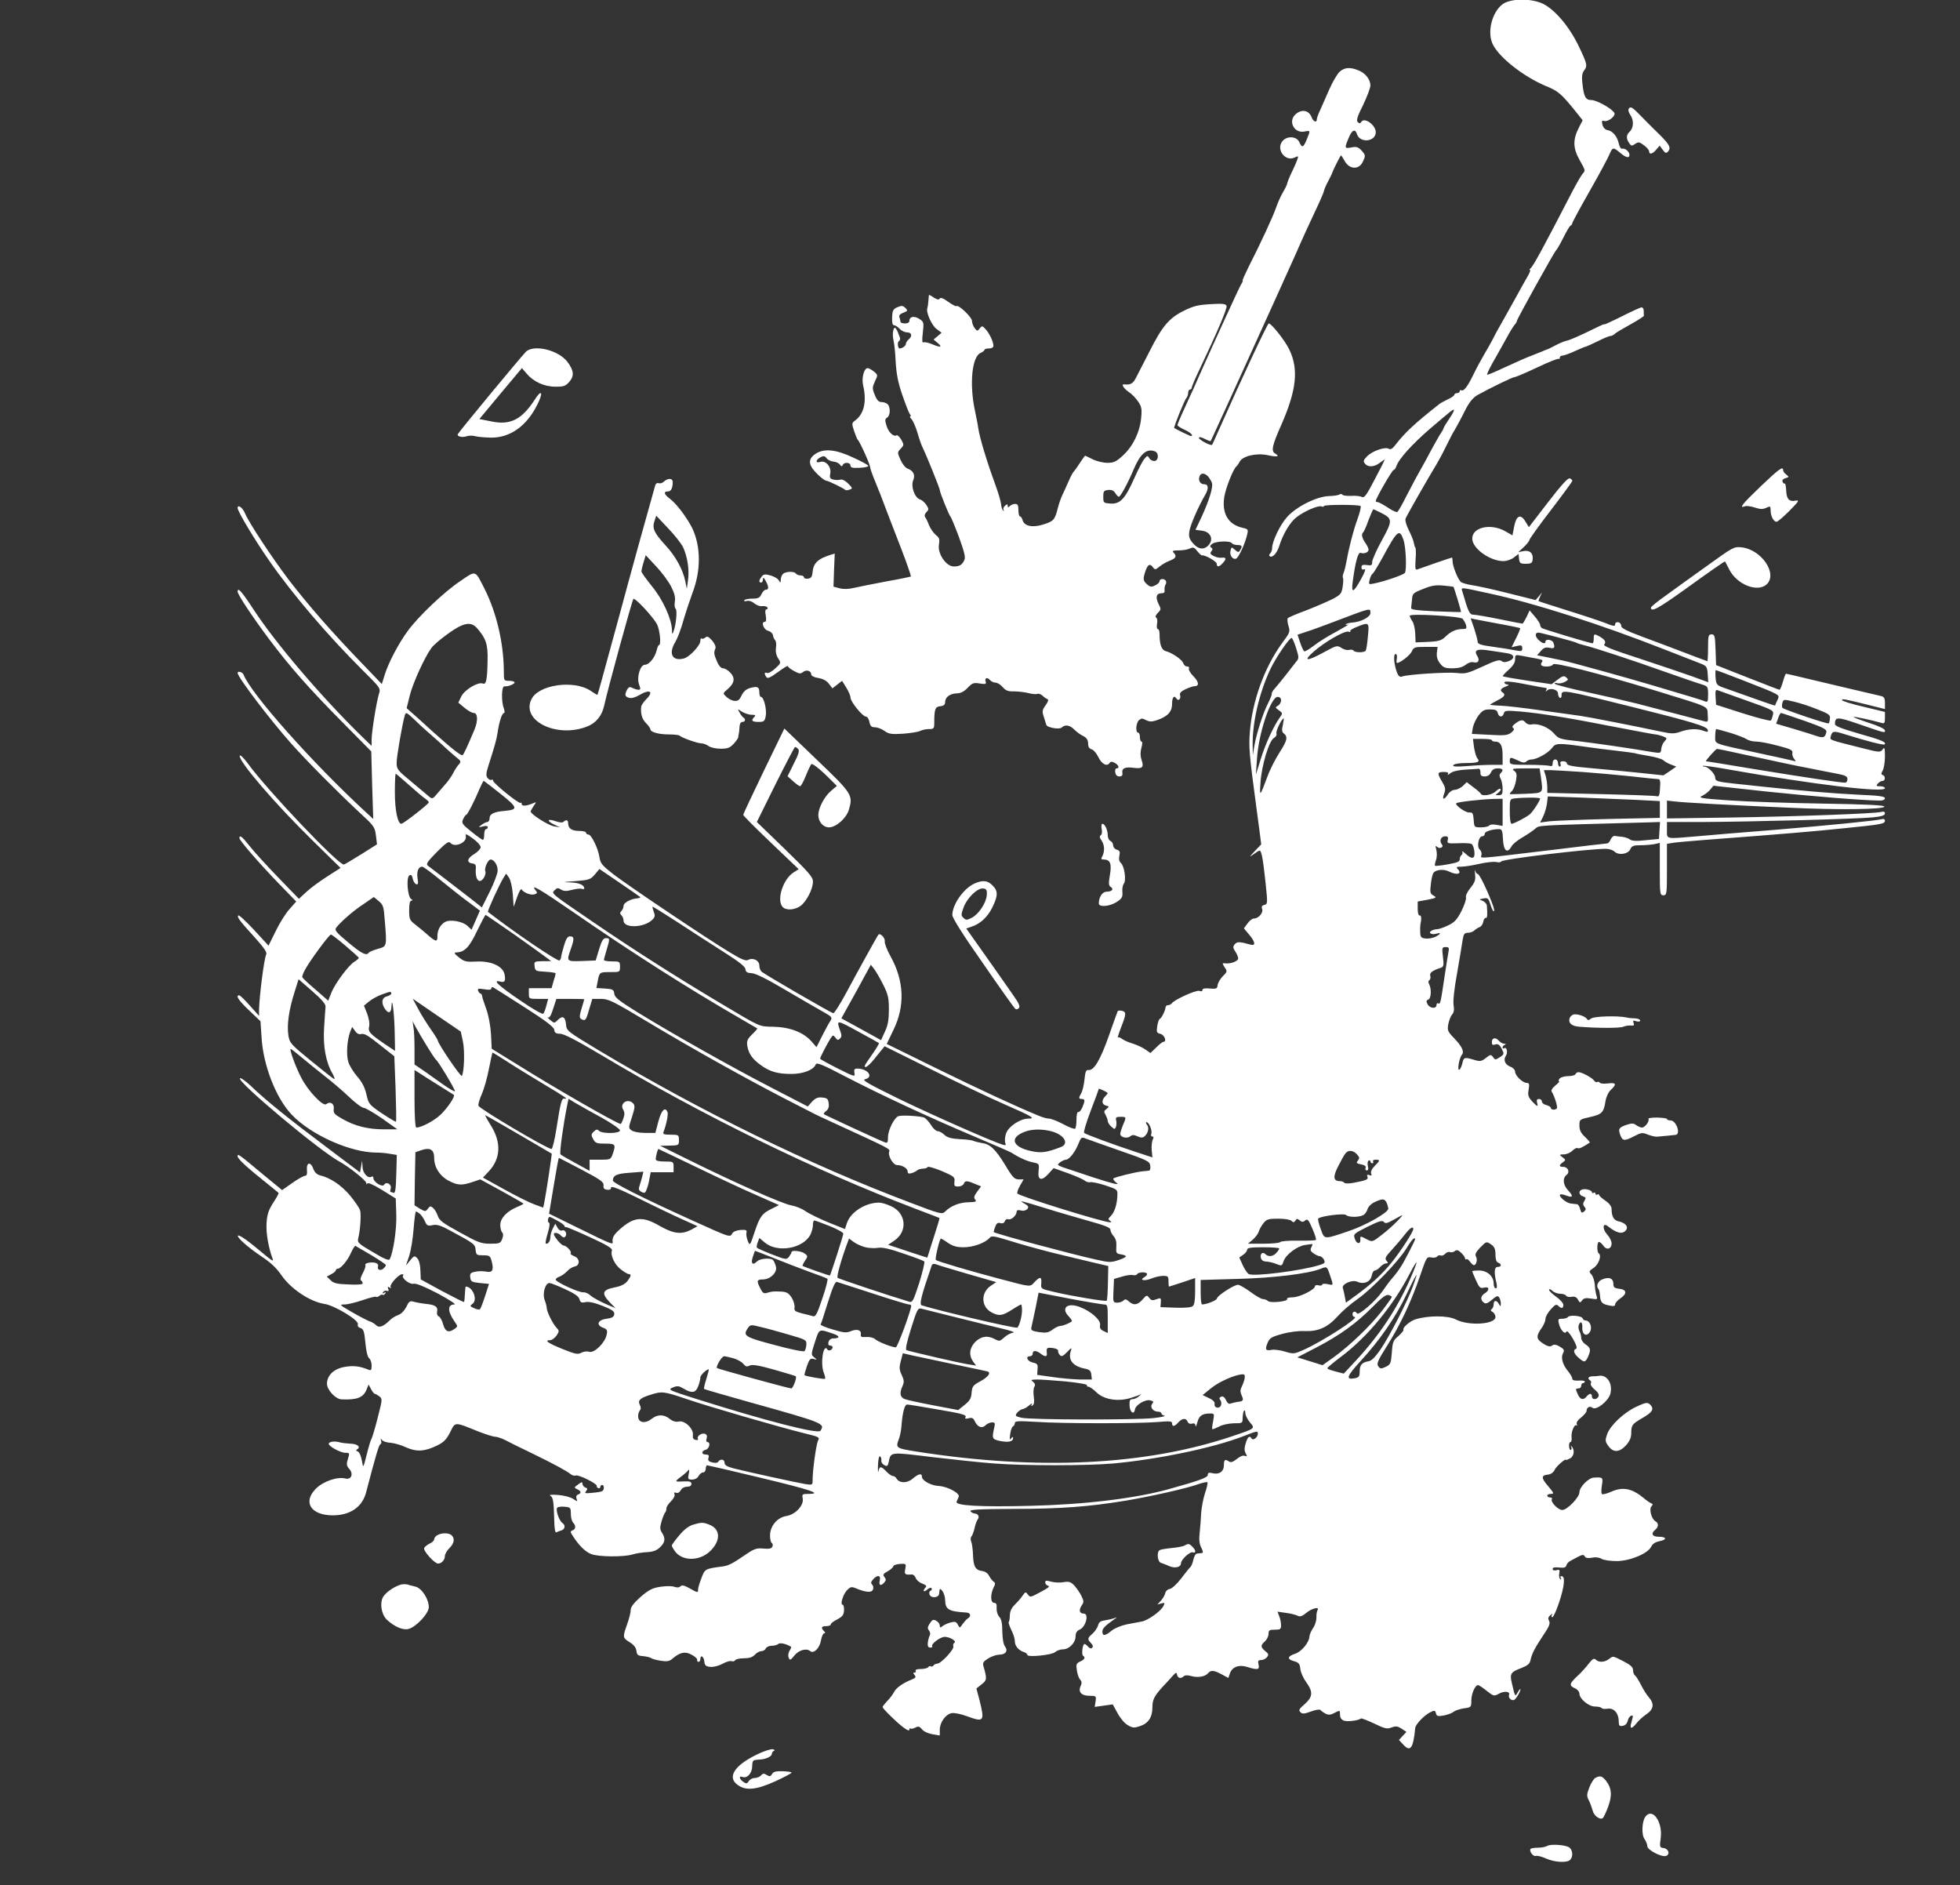 <?xml version="1.0" standalone="no"?>
<!DOCTYPE svg PUBLIC "-//W3C//DTD SVG 20010904//EN"
 "http://www.w3.org/TR/2001/REC-SVG-20010904/DTD/svg10.dtd">
<svg version="1.0" xmlns="http://www.w3.org/2000/svg"
 width="1097pt" height="1055pt" viewBox="0 0 1097 1055"
 preserveAspectRatio="xMidYMid meet">
<rect x="0" y="0" width="1097" height="1055" fill="#333333" stroke="none"/>
<g transform="translate(0,1055) scale(0.1,-0.1)"
fill="#ffffff" stroke="none">
<path d="M8412 10528 c-62 -44 -91 -161 -56 -228 38 -75 174 -180 295 -231 70
-28 88 -44 168 -143 l39 -49 -20 -39 c-35 -67 -35 -115 1 -180 36 -64 35 -62
19 -80 -7 -8 -33 -52 -57 -98 -161 -312 -222 -424 -235 -432 -6 -4 -7 -8 -3
-8 5 0 -2 -19 -16 -42 -14 -24 -37 -65 -52 -93 -40 -72 -98 -176 -112 -200 -6
-11 -20 -36 -29 -55 -10 -19 -31 -57 -48 -85 -16 -27 -43 -77 -59 -110 -32
-67 -55 -97 -68 -89 -5 3 -9 0 -9 -5 0 -6 -7 -11 -15 -11 -8 0 -15 -4 -15 -9
0 -5 -17 -17 -37 -26 -20 -10 -42 -21 -47 -26 -135 -106 -193 -160 -243 -225
-19 -25 -29 -32 -41 -25 -21 12 -94 -14 -122 -44 -19 -20 -21 -27 -10 -40 17
-21 53 -19 84 6 14 11 26 19 26 16 0 -2 -25 -52 -56 -110 -46 -89 -58 -105
-72 -98 -9 5 -36 8 -60 6 -23 -1 -45 2 -48 6 -3 5 -11 6 -17 2 -7 -5 -32 -8
-57 -9 -69 -1 -186 -60 -237 -118 -40 -45 -83 -136 -83 -174 0 -10 -5 -23 -11
-29 -6 -6 -7 -13 -2 -16 15 -10 40 17 53 58 21 67 61 134 97 161 44 34 121 67
139 60 8 -3 14 -2 14 2 0 9 197 9 205 0 4 -3 -4 -37 -18 -75 -23 -63 -48 -161
-62 -240 -3 -18 -9 -43 -14 -56 -6 -14 -7 -27 -5 -30 3 -3 3 -25 -1 -49 -6
-40 -11 -46 -58 -71 -29 -14 -95 -43 -147 -63 -52 -19 -98 -39 -102 -43 -4 -3
-3 -23 3 -42 11 -34 9 -39 -36 -99 -98 -135 -167 -324 -180 -501 -6 -79 -3
-122 35 -404 6 -44 15 -111 20 -150 l9 -70 -37 -39 c-30 -32 -32 -35 -8 -18
16 12 32 22 36 22 11 0 20 -55 34 -187 11 -107 11 -112 -7 -117 -14 -3 -18
-10 -13 -22 8 -21 -20 -54 -45 -54 -10 0 -26 -12 -37 -28 l-20 -27 29 -35 c36
-42 38 -65 7 -56 -60 17 -74 17 -87 2 -11 -13 -11 -20 3 -41 9 -13 16 -31 16
-39 0 -15 -43 -31 -73 -27 -17 2 -17 1 -3 -22 16 -23 15 -25 -11 -51 -14 -15
-27 -37 -28 -49 -2 -19 -6 -22 -43 -19 -28 3 -42 0 -42 -8 0 -7 -7 -10 -17 -5
-18 6 -140 -49 -155 -70 -4 -5 -13 -10 -20 -10 -7 0 -13 -4 -14 -10 -1 -19
-23 -63 -32 -66 -5 -2 -12 -21 -15 -41 -5 -34 -3 -39 19 -44 22 -6 36 -44 16
-44 -5 0 -23 -14 -41 -32 l-32 -31 -27 19 c-15 11 -47 26 -72 34 -25 7 -52 20
-61 27 -9 7 -18 10 -22 7 -3 -4 3 18 14 47 33 84 34 95 10 102 -12 3 -23 2
-25 -1 -2 -4 -25 -68 -51 -142 -48 -135 -83 -193 -114 -188 -12 2 -17 -10 -21
-52 -3 -30 -11 -65 -18 -77 -16 -28 -15 -33 3 -33 18 0 19 -9 3 -47 -7 -16
-17 -28 -23 -26 -6 2 -10 -16 -10 -41 0 -24 -3 -48 -7 -52 -4 -4 -34 7 -67 25
-32 17 -68 31 -79 31 -11 0 -37 7 -58 16 -127 52 -323 143 -570 264 l-281 138
37 77 c66 134 61 275 -15 412 -20 36 -35 74 -33 85 3 19 -25 48 -35 38 -6 -6
-111 -196 -184 -332 -32 -59 -63 -108 -69 -108 -10 0 -374 211 -401 232 -7 6
-13 21 -13 35 0 28 -35 46 -63 31 -13 -7 -38 3 -105 44 -125 75 -559 367 -647
434 -65 51 -75 62 -80 98 -8 50 -45 126 -62 126 -7 0 -13 5 -13 10 0 6 -17 10
-38 10 -41 0 -62 14 -62 42 0 20 -11 23 -26 9 -5 -6 -24 -4 -46 4 -46 16 -50
1 -5 -20 l32 -15 -35 6 c-33 6 -130 68 -130 83 0 3 8 17 17 31 16 23 16 23 -3
15 -38 -16 -64 -18 -64 -4 0 7 -3 10 -6 6 -8 -8 -154 110 -154 124 0 6 -4 8
-9 5 -5 -3 -14 1 -21 9 -11 13 -10 26 3 68 38 119 45 144 52 187 9 62 25 110
36 110 5 0 4 11 -1 26 -15 38 -13 125 3 123 19 -2 57 12 57 22 0 5 -13 9 -30
9 -30 0 -30 1 -30 53 -1 160 -41 330 -110 466 -52 102 -45 100 -134 39 -91
-61 -234 -197 -294 -279 -53 -73 -106 -174 -128 -243 l-17 -54 -117 122 c-162
168 -295 320 -402 459 -95 125 -225 322 -247 375 -13 32 -41 51 -41 29 0 -19
98 -182 177 -295 133 -191 328 -419 525 -615 97 -96 99 -99 89 -130 -14 -45
-41 -214 -41 -256 l0 -35 -56 54 c-224 219 -478 516 -604 708 -68 104 -90 128
-90 101 0 -16 83 -141 175 -264 118 -157 223 -276 410 -465 l163 -165 5 -189
6 -189 -37 34 c-302 278 -647 666 -689 774 -5 14 -33 22 -33 9 0 -23 180 -260
299 -394 92 -103 254 -266 377 -381 87 -80 92 -86 98 -134 l6 -50 -87 -55
c-48 -30 -92 -56 -98 -58 -27 -7 -427 413 -539 567 -22 30 -42 49 -44 42 -9
-28 197 -269 410 -477 l154 -151 -76 -49 c-41 -26 -94 -65 -116 -86 l-41 -38
-119 123 c-66 68 -137 147 -159 175 -39 50 -55 62 -55 42 0 -13 107 -137 221
-255 l97 -100 -38 -43 c-21 -23 -56 -79 -77 -123 l-40 -81 -81 88 c-45 48 -84
85 -88 81 -9 -9 8 -31 93 -124 52 -58 69 -83 63 -94 -11 -20 -38 -227 -40
-309 l0 -35 -51 57 c-28 32 -55 58 -60 58 -22 0 -4 -28 55 -84 l64 -61 6 -90
c9 -157 81 -341 169 -433 107 -113 329 -212 474 -212 21 0 55 -3 76 -7 l38 -6
-3 -108 c-2 -86 -6 -108 -16 -104 -8 3 -15 5 -17 5 -2 0 -1 9 2 20 6 23 -25
40 -37 20 -10 -16 -60 15 -60 37 0 8 -4 12 -10 8 -20 -12 -50 19 -51 55 l-2
35 -6 -33 -6 -33 -191 144 c-209 157 -341 263 -421 341 -29 27 -56 46 -60 42
-18 -18 444 -405 558 -467 53 -29 148 -105 149 -119 1 -9 3 -10 6 -3 3 7 33
-6 82 -36 l77 -48 3 -89 c3 -81 -17 -215 -37 -251 -4 -9 -33 3 -94 40 -81 47
-88 54 -82 77 11 43 17 131 11 155 -3 13 -29 51 -57 85 -49 58 -110 99 -169
113 -16 4 -30 17 -37 38 -15 40 -39 34 -35 -9 2 -22 -1 -32 -11 -32 -7 0 -40
-18 -71 -40 l-57 -40 -106 87 c-139 116 -143 119 -143 102 0 -14 53 -63 165
-152 33 -27 62 -50 64 -53 2 -2 -11 -27 -30 -55 -26 -41 -34 -65 -37 -114 -4
-55 11 -138 34 -200 6 -15 -4 -10 -37 17 -99 84 -150 120 -157 113 -8 -8 53
-63 124 -111 59 -39 91 -69 119 -110 53 -77 159 -148 241 -161 56 -8 193 -91
187 -113 -3 -11 3 -19 15 -22 16 -5 21 -18 27 -81 4 -46 12 -81 21 -88 8 -6
14 -25 14 -41 0 -25 -3 -29 -18 -23 -48 20 -82 24 -131 16 -61 -10 -100 -46
-101 -94 0 -35 48 -87 82 -88 85 -4 121 10 139 53 l12 30 14 -26 c7 -14 17
-26 21 -26 4 0 15 -7 25 -14 18 -14 17 -18 -8 -116 -14 -56 -30 -110 -35 -120
-5 -9 -14 -37 -20 -61 -29 -113 -26 -109 -35 -61 -4 24 -14 46 -22 49 -11 4
-12 8 -3 13 21 13 0 30 -38 31 -20 1 -48 4 -62 8 -28 8 -60 3 -60 -9 0 -14 66
-50 93 -50 24 0 25 -1 14 -35 -9 -29 -7 -38 7 -54 26 -28 13 -63 -20 -55 -45
12 -126 -16 -166 -57 -75 -75 -28 -149 95 -149 97 0 165 47 186 128 54 207 72
267 80 270 6 2 7 11 4 20 -4 13 -3 14 5 4 5 -8 27 -15 48 -16 22 -2 61 -13 88
-26 58 -26 105 -23 175 12 36 18 51 34 71 74 29 58 22 58 153 5 43 -17 87 -31
98 -31 11 0 37 -9 57 -19 20 -11 89 -45 152 -75 121 -59 193 -98 216 -117 8
-6 20 -9 27 -6 15 6 120 -46 117 -58 -1 -5 3 -11 9 -13 6 -2 11 1 11 7 0 6 5
11 10 11 13 0 13 -27 1 -34 -5 -4 -30 -8 -56 -10 -39 -4 -45 -3 -35 9 10 12 9
16 -4 21 -9 3 -16 13 -16 21 0 11 -5 10 -24 -4 -23 -17 -24 -18 -5 -27 23 -11
24 -22 4 -30 -9 -3 -12 -12 -8 -23 7 -17 6 -17 -19 -1 -15 10 -53 20 -84 22
-35 3 -53 1 -44 -4 16 -10 19 -29 22 -133 1 -51 5 -76 12 -72 6 3 19 8 29 11
20 7 23 29 5 41 -18 11 -40 75 -29 86 5 5 24 7 42 5 32 -3 34 -5 34 -40 0 -20
6 -42 13 -49 16 -17 15 -36 -3 -43 -14 -5 -14 -9 2 -33 33 -51 68 -86 100 -99
39 -17 184 -18 233 -3 19 6 56 12 82 13 33 2 53 9 72 27 29 27 32 50 11 82
-12 19 -12 29 -2 64 7 23 16 45 20 49 4 4 7 14 7 23 0 9 12 27 26 40 14 14 23
30 19 39 -3 10 0 12 10 8 9 -3 19 3 25 14 6 12 21 20 35 20 16 0 25 6 25 16 0
12 -9 15 -38 14 -57 -3 -58 -2 -22 25 19 14 38 31 42 37 6 8 7 0 3 -20 -6 -29
-4 -32 19 -32 15 0 30 8 36 20 6 11 17 20 25 20 8 0 15 9 15 20 0 11 4 20 8
20 4 0 138 -31 296 -69 283 -68 352 -91 272 -91 -36 0 -38 -2 -33 -26 7 -38
-41 -90 -92 -98 -51 -8 -91 -56 -91 -109 0 -20 4 -38 10 -42 5 -3 7 -12 3 -20
-4 -11 -17 -14 -50 -11 -39 4 -52 -1 -106 -38 -67 -46 -91 -58 -122 -62 -99
-13 -100 -13 -120 -68 -11 -28 -19 -57 -18 -63 1 -17 -3 -17 -48 9 -29 16 -42
19 -50 11 -8 -8 -20 -8 -35 -3 -13 5 -46 5 -79 0 -45 -7 -65 -18 -110 -57 -38
-34 -55 -56 -55 -73 0 -14 -9 -50 -20 -80 -26 -73 -25 -75 14 -100 23 -14 36
-30 38 -48 3 -23 8 -28 38 -30 19 -2 39 -7 45 -11 5 -5 30 -11 54 -15 35 -5
48 -3 65 12 42 36 71 42 107 22 19 -10 33 -23 31 -29 -1 -6 2 -11 8 -11 5 0
10 7 10 15 0 27 19 16 22 -12 2 -23 9 -29 34 -31 18 -2 47 6 68 17 19 11 42
18 50 15 8 -3 17 -1 21 5 3 6 25 11 49 11 30 0 48 6 61 20 10 11 27 20 37 20
10 0 21 7 24 15 4 8 18 15 33 15 15 0 32 5 37 10 9 9 45 1 72 -16 2 -1 -2 -11
-9 -22 -7 -11 -9 -28 -5 -38 7 -17 10 -16 32 11 24 31 68 43 89 25 20 -16 53
17 60 60 4 22 12 40 18 40 8 0 7 4 -1 12 -19 19 -14 28 13 28 14 0 25 4 25 10
0 5 16 18 37 28 29 16 36 25 37 51 1 17 -3 31 -8 31 -15 0 3 59 25 81 20 20
25 21 53 9 55 -22 85 -24 92 -5 4 9 2 21 -5 28 -8 8 -6 15 6 29 24 27 45 23
37 -7 -7 -28 7 -33 26 -10 10 12 10 18 0 30 -10 12 -7 18 19 32 17 10 31 23
31 28 0 6 16 11 36 13 36 2 36 1 31 -28 -7 -30 -2 -34 35 -31 9 1 19 -8 23
-19 4 -12 20 -26 37 -32 21 -8 26 -14 19 -21 -19 -19 -12 -31 8 -13 11 10 22
13 25 8 3 -6 1 -12 -6 -14 -7 -3 -9 -12 -5 -22 8 -21 51 -18 53 4 3 33 5 34
19 16 8 -11 15 -34 15 -50 1 -53 19 -64 118 -70 24 -1 30 -20 9 -33 -7 -4 -20
-19 -29 -31 -16 -24 -16 -24 -27 -4 -9 17 -16 19 -42 12 -17 -5 -37 -14 -45
-21 -11 -9 -14 -8 -14 4 0 9 -9 21 -20 27 -16 9 -22 6 -36 -15 -13 -20 -14
-28 -4 -40 6 -8 8 -20 4 -27 -4 -6 -9 -25 -11 -40 -2 -21 2 -28 14 -28 9 0 14
3 11 6 -12 11 44 54 70 54 31 -1 69 -25 53 -34 -6 -4 -8 -12 -5 -19 6 -16 -69
-97 -90 -97 -8 0 -18 -5 -21 -10 -4 -6 -10 -8 -15 -5 -5 3 -11 1 -15 -5 -3 -5
-22 -10 -41 -10 -21 0 -33 -4 -29 -10 3 -5 1 -10 -6 -10 -9 0 -9 -3 0 -14 9
-11 6 -16 -16 -25 -49 -19 -88 -47 -99 -70 -6 -12 -23 -35 -38 -50 -14 -15
-26 -30 -26 -34 0 -9 87 -94 122 -118 18 -13 28 -16 28 -8 0 7 3 9 6 6 4 -3
16 -1 27 5 17 9 24 7 37 -9 9 -12 35 -24 58 -28 l42 -7 0 32 c0 41 32 86 66
93 16 3 53 -5 88 -18 93 -34 98 -28 69 88 l-18 68 29 23 c30 23 31 31 10 103
-5 18 1 26 27 42 19 12 46 21 60 21 37 0 53 21 34 46 -9 12 -14 43 -15 83 0
46 -5 70 -17 83 -10 11 -16 32 -15 49 2 20 -2 29 -13 29 -22 0 -23 47 -3 88
10 18 9 25 -1 31 -7 5 -18 19 -25 32 -7 15 -22 25 -38 27 -38 5 -50 25 -52 90
-1 31 -6 65 -10 75 -5 9 -4 23 2 30 5 6 13 28 17 47 4 19 12 40 17 47 12 14 2
33 -16 33 -8 0 -18 6 -24 12 -8 10 41 13 241 14 262 0 419 12 621 45 135 22
350 70 415 94 24 8 46 13 49 10 3 -2 -3 -31 -14 -62 -10 -32 -19 -80 -21 -108
-1 -27 -5 -76 -8 -107 -5 -42 -3 -66 8 -88 11 -21 12 -30 4 -31 -7 -1 -19 -2
-27 -3 -8 0 -17 -16 -21 -35 -4 -18 -11 -36 -16 -40 -4 -3 -28 -32 -51 -63
-25 -33 -53 -58 -65 -60 -12 -2 -23 -12 -25 -23 -2 -11 -13 -30 -24 -42 l-20
-22 22 6 c20 5 21 4 11 -16 -16 -29 -85 -78 -119 -85 -15 -3 -53 -10 -85 -16
-33 -7 -69 -22 -86 -36 -35 -29 -51 -31 -51 -5 0 18 14 32 66 69 18 12 18 13
-1 6 -11 -4 -34 -9 -52 -12 -23 -3 -33 -10 -37 -28 -4 -14 -18 -34 -31 -46
-29 -25 -30 -31 -9 -53 11 -11 13 -20 7 -26 -6 -6 -14 -4 -23 6 -7 8 -16 15
-20 15 -11 0 -18 -60 -8 -66 14 -9 9 -21 -16 -32 -22 -10 -24 -16 -19 -49 3
-21 11 -44 18 -52 10 -10 11 -20 3 -37 -15 -33 5 -54 51 -54 36 0 37 -1 33
-31 l-5 -31 51 7 50 7 27 -49 c14 -27 40 -58 57 -67 27 -16 35 -17 70 -5 45
15 68 49 68 104 0 43 10 63 55 113 19 20 45 48 57 62 20 22 23 23 26 8 4 -20
22 -24 38 -8 6 6 21 6 40 1 37 -11 79 -4 95 15 16 19 32 18 77 -6 l37 -20 8
23 c12 38 49 53 96 39 60 -19 72 -16 65 13 -5 20 -2 25 14 25 11 0 26 7 33 16
11 14 10 19 -9 34 -27 22 -28 32 -2 55 11 10 20 29 20 42 0 20 5 23 35 23 30
0 35 3 35 24 0 14 -4 37 -10 51 l-10 26 48 -7 c26 -3 55 -11 65 -16 13 -7 25
-3 48 16 31 26 77 37 63 15 -4 -7 -7 -26 -6 -42 0 -17 -8 -43 -19 -58 -10 -15
-19 -35 -20 -46 -1 -33 -43 -85 -79 -97 -45 -15 -48 -31 -8 -42 28 -8 33 -15
36 -44 2 -19 17 -52 33 -74 39 -54 37 -81 -8 -122 -31 -26 -36 -35 -25 -45 10
-11 21 -11 59 3 26 10 50 13 53 9 3 -4 15 -13 27 -20 18 -9 29 -9 53 4 30 15
30 15 30 -10 0 -17 7 -28 22 -34 20 -7 83 1 95 12 2 3 36 -10 74 -28 60 -29
73 -32 98 -22 24 9 34 7 56 -7 l27 -18 -21 -22 -21 -23 25 -27 c39 -42 55 -20
66 94 2 20 48 69 82 87 26 13 29 13 34 -5 4 -16 10 -18 44 -12 21 4 46 13 55
21 9 7 34 15 57 19 41 5 42 6 42 45 1 39 21 85 38 85 4 0 26 -14 48 -32 38
-30 41 -31 67 -17 31 18 66 14 58 -6 -6 -17 16 -36 30 -27 12 8 34 46 34 59
-1 4 -7 -3 -15 -17 -15 -27 -15 -28 -33 50 -13 54 -7 63 54 86 33 13 46 23 50
43 8 38 24 68 71 139 34 50 41 67 33 82 -7 13 -5 21 7 31 12 10 15 10 9 2 -4
-7 -3 -13 2 -13 11 0 50 106 61 166 8 44 5 64 -10 64 -6 0 -7 -5 -3 -12 4 -6
3 -8 -3 -5 -6 4 -8 18 -6 31 4 21 2 24 -16 19 -13 -3 -21 -1 -21 7 0 8 12 11
36 8 28 -3 38 0 41 12 2 9 12 20 22 25 70 38 72 39 81 25 5 -9 18 -11 40 -7
19 4 40 2 53 -6 13 -8 50 -13 87 -13 76 1 174 43 192 81 7 15 22 25 44 30 45
8 44 25 -1 25 -38 0 -47 18 -20 40 19 16 19 37 0 47 -22 13 -36 68 -22 83 9
10 9 14 -1 17 -7 3 -25 15 -40 28 -69 57 -120 67 -189 35 -24 -10 -45 -15 -48
-10 -3 5 -3 27 1 49 7 44 5 45 -46 42 -30 -2 -80 -53 -80 -82 0 -28 -68 -99
-96 -99 -24 0 -68 46 -58 61 3 5 -2 9 -10 9 -9 0 -16 5 -16 10 0 6 9 10 21 10
18 0 17 4 -15 42 -41 47 -41 62 -2 66 17 2 31 12 38 28 9 19 63 66 63 54 0 -2
10 2 23 9 23 12 27 50 7 68 -4 4 -5 3 -1 -4 3 -6 3 -14 -2 -17 -4 -2 -9 6 -10
20 -1 13 2 24 8 24 5 0 8 12 6 28 -3 30 17 76 28 65 4 -4 4 -1 1 8 -3 9 6 23
25 37 16 13 30 29 30 37 0 19 18 29 33 17 20 -17 89 37 100 78 15 59 -20 111
-68 100 -5 -1 -20 -2 -32 -2 -24 -1 -30 -12 -13 -23 6 -4 7 -11 4 -17 -4 -6 5
-21 21 -34 18 -14 26 -28 22 -38 -8 -20 -37 -21 -37 -1 0 8 -4 15 -9 15 -5 0
-14 -7 -21 -15 -18 -22 -35 -18 -48 10 -15 33 -15 35 3 35 8 0 15 7 15 15 0 8
5 15 10 15 6 0 10 4 10 9 0 4 -16 7 -35 5 -24 -1 -35 2 -35 11 0 7 -11 26 -24
42 -30 36 -41 75 -28 100 9 15 6 22 -11 33 -27 17 -38 19 -54 8 -7 -6 -25 -1
-47 14 -39 25 -40 41 -5 90 10 15 19 36 19 47 0 12 13 35 29 53 24 27 32 31
42 21 18 -18 29 -16 29 5 0 9 -18 30 -40 45 -22 16 -40 33 -40 39 0 6 8 4 18
-5 10 -10 30 -17 45 -17 14 0 29 -5 33 -11 3 -6 17 -9 31 -6 17 3 27 -2 35
-16 10 -19 12 -19 23 -4 9 12 21 15 50 10 37 -6 38 -5 30 18 -4 13 -8 41 -9
61 -2 21 -10 46 -19 56 -15 16 -14 19 13 37 28 19 46 70 28 81 -11 7 -10 64 1
64 6 0 17 -10 25 -21 18 -27 46 -19 46 13 0 13 -11 35 -25 50 -28 31 -25 69 4
46 49 -39 81 -47 101 -23 16 20 -1 41 -40 50 -28 6 -40 27 -40 71 0 13 -14 31
-35 45 -19 13 -35 28 -35 32 0 5 -4 5 -10 2 -5 -3 -10 -1 -10 5 0 6 -4 8 -10
5 -5 -3 -10 -2 -10 3 0 12 -38 22 -56 15 -21 -8 -17 -31 6 -38 16 -5 18 -9 8
-25 -9 -14 -9 -22 0 -33 10 -11 9 -17 -2 -27 -13 -10 -16 -7 -22 14 -3 14 -11
27 -18 27 -6 1 -22 3 -34 4 -25 2 -70 40 -60 50 3 3 18 1 33 -5 39 -15 43 -5
12 28 -29 31 -33 69 -8 88 19 15 7 44 -19 44 -25 0 -26 9 -2 26 16 12 16 14
-3 28 -19 15 -19 15 8 16 15 0 36 9 47 20 12 12 25 18 30 15 8 -5 27 4 68 31
2 1 -10 16 -27 32 -23 21 -31 38 -31 64 0 33 1 34 60 47 66 15 76 25 86 89 4
24 16 50 30 63 34 32 30 42 -16 36 -22 -3 -43 -1 -46 4 -3 5 -9 7 -14 4 -5 -3
-12 0 -17 7 -10 16 -69 48 -88 48 -7 0 -15 -5 -17 -11 -2 -6 -20 -11 -40 -11
-21 0 -42 -6 -49 -14 -6 -8 -8 -14 -3 -14 5 -1 -4 -11 -20 -24 -20 -17 -26
-28 -20 -37 15 -24 33 -82 28 -91 -7 -11 -34 -10 -34 2 0 5 -11 12 -25 16 -14
3 -25 12 -25 20 0 8 -7 14 -16 14 -11 0 -15 -6 -11 -20 7 -26 3 -25 -28 7 -21
24 -25 34 -19 66 5 31 3 37 -11 37 -23 0 -65 41 -65 63 0 10 -11 22 -25 27
-31 12 -42 37 -27 61 13 20 6 52 -9 43 -5 -3 -9 -1 -9 5 0 5 6 12 13 14 7 4 6
6 -4 6 -9 1 -22 8 -29 16 -18 22 -40 18 -40 -6 0 -16 4 -19 19 -14 15 5 24 -1
36 -24 15 -29 14 -31 -10 -47 -24 -16 -27 -16 -38 0 -12 16 -15 16 -41 -5 -25
-19 -32 -20 -65 -10 -54 16 -59 15 -66 -19 -4 -16 -11 -33 -17 -36 -13 -8 -1
65 14 83 15 18 1 47 -43 93 -36 37 -39 44 -33 78 4 20 13 45 21 54 11 12 13
28 9 52 -4 22 3 92 20 183 14 81 28 165 31 186 5 30 10 37 29 37 12 0 29 6 36
13 7 7 21 16 30 19 9 4 18 17 20 30 2 13 8 22 14 21 9 -1 10 17 6 70 -1 10
-12 21 -24 26 -21 8 -21 8 5 13 24 5 28 1 39 -33 6 -22 15 -39 19 -39 5 0 0
23 -12 52 -33 85 -70 158 -79 158 -5 0 -11 8 -13 18 -2 9 -3 0 -1 -21 4 -31
-1 -45 -26 -76 -17 -21 -28 -44 -25 -53 3 -8 -8 -42 -25 -76 -26 -50 -39 -64
-76 -81 -24 -12 -52 -21 -61 -21 -10 0 -24 -4 -32 -9 -19 -12 3 -24 29 -16 29
9 24 -2 -7 -18 -16 -7 -40 -11 -55 -9 -24 3 -28 8 -29 35 -1 18 0 37 1 42 7
34 6 54 -4 52 -7 -1 -11 14 -11 38 l0 40 55 10 c50 10 53 12 34 23 -19 10 -21
18 -16 59 2 26 9 56 13 65 11 21 57 27 89 11 46 -23 76 -13 48 15 -9 9 -5 12
21 12 17 0 64 7 102 16 39 9 81 13 94 10 13 -3 25 -2 27 3 4 13 487 71 586 71
18 0 40 -7 49 -16 23 -22 76 -14 88 14 8 18 18 22 56 22 26 0 61 3 78 6 l31 7
0 -147 c0 -139 1 -146 20 -146 19 0 20 7 20 144 l0 144 38 6 c20 3 100 10 177
16 437 33 615 48 785 66 201 20 220 24 220 41 0 9 -7 12 -17 9 -29 -8 -286
-34 -613 -61 -168 -13 -357 -29 -422 -35 -179 -15 -168 -18 -168 35 l0 45 198
0 c261 1 869 17 955 26 49 5 67 11 67 22 0 10 -7 12 -23 8 -37 -9 -461 -25
-844 -31 l-353 -5 0 50 0 50 43 -5 c47 -6 300 -20 642 -35 273 -13 527 -10
532 6 3 8 -98 13 -344 17 -191 3 -428 11 -525 18 -161 11 -175 14 -150 26 15
7 35 23 45 35 l17 21 293 -32 c255 -27 554 -51 639 -51 17 0 28 5 28 13 0 11
-35 15 -152 20 -140 7 -308 21 -543 46 -49 5 -117 13 -150 16 -92 10 -105 14
-105 33 0 21 -40 62 -60 62 -7 0 -11 2 -9 4 3 3 67 -6 144 -20 474 -84 875
-132 875 -105 0 6 -12 11 -26 11 -22 0 -25 2 -14 15 7 8 19 15 26 15 17 0 18
27 2 33 -10 3 -10 9 0 26 6 11 12 46 12 78 0 49 -2 54 -13 39 -13 -17 -18 -17
-116 8 -187 47 -180 44 -174 66 8 30 16 31 79 11 117 -37 216 -62 222 -57 12
13 -17 25 -145 61 -100 29 -133 42 -133 54 1 40 14 40 125 2 160 -55 155 -54
155 -39 0 9 -34 25 -90 43 -49 16 -88 31 -86 33 4 3 100 -17 159 -34 14 -4 17
1 17 28 l0 34 -120 29 c-66 15 -120 32 -120 37 0 9 6 8 148 -27 l92 -23 0 34
c0 27 -5 35 -22 39 -49 11 -285 67 -403 95 -69 17 -127 30 -129 30 -2 0 -10
-20 -17 -45 -7 -25 -16 -45 -19 -45 -3 0 -84 31 -180 69 l-175 69 -3 86 c-3
78 -5 86 -22 86 -18 0 -20 -7 -20 -75 0 -41 -2 -75 -4 -75 -2 0 -57 21 -123
46 -65 25 -173 66 -239 90 -91 34 -121 49 -120 62 0 9 -7 18 -16 20 -11 2 -18
-3 -18 -12 0 -12 -10 -11 -59 9 -32 12 -128 44 -212 70 -85 27 -155 49 -157
51 -2 1 2 13 8 26 l11 23 -18 -22 -18 -21 -152 38 c-83 21 -174 41 -202 45
-27 4 -56 12 -64 18 -17 14 -47 89 -47 117 0 11 -2 20 -3 20 -4 0 -161 -54
-190 -65 -16 -7 -17 -2 -14 53 3 34 2 64 -1 67 -3 3 -7 16 -9 28 -2 12 -14 43
-28 70 -13 26 -22 55 -18 65 6 16 125 225 171 300 12 20 36 64 52 97 16 33 34
67 38 75 27 46 46 81 74 137 22 43 42 67 67 82 72 40 197 101 209 101 6 0 63
24 126 54 63 30 117 51 120 48 3 -3 6 0 6 6 0 7 7 12 15 12 8 0 39 11 69 25
30 14 58 25 61 25 3 0 33 14 67 30 33 17 65 30 72 30 7 0 17 5 24 12 6 6 46
30 88 53 42 23 75 45 75 48 -1 4 -1 16 -1 27 0 11 -5 20 -12 20 -6 0 -55 -22
-110 -50 -54 -27 -98 -47 -98 -45 0 3 -21 -6 -47 -19 -89 -44 -148 -70 -166
-73 -10 -2 -37 -13 -60 -25 -23 -12 -44 -23 -47 -23 -3 -1 -14 -5 -25 -10 -11
-4 -40 -16 -65 -26 -25 -9 -90 -38 -144 -63 -55 -26 -101 -45 -102 -43 -4 4
18 47 56 112 12 22 36 65 53 95 16 30 36 62 43 71 8 8 14 19 14 23 0 10 211
390 220 396 4 3 22 34 40 70 18 36 36 67 41 68 5 2 9 8 9 13 0 5 44 86 98 181
54 95 104 188 111 206 16 39 21 39 59 7 33 -28 52 -32 52 -11 0 17 -24 38 -41
34 -7 -2 -15 11 -19 30 -9 40 -35 70 -63 74 -12 2 -23 13 -28 29 -5 22 -4 26
10 22 23 -6 67 30 56 46 -14 24 -99 71 -127 71 -33 0 -43 17 -51 90 -5 40 -2
60 8 74 21 28 20 35 -29 138 -52 108 -131 202 -198 236 -64 32 -180 32 -226 0z
m-300 -2320 c-16 -24 -30 -47 -32 -53 -1 -5 -5 -14 -10 -20 -4 -5 -23 -37 -41
-70 -18 -33 -39 -71 -46 -85 -54 -96 -75 -135 -112 -207 -22 -45 -45 -84 -50
-88 -5 -3 -30 8 -54 25 -25 16 -50 30 -56 30 -6 0 -11 3 -11 6 0 15 92 174
100 174 5 0 11 9 15 20 13 41 88 124 190 212 120 102 128 109 132 104 3 -3 -8
-24 -25 -48z m-382 -528 c65 -33 65 -43 4 -154 -30 -54 -54 -109 -54 -121 0
-18 -4 -21 -30 -17 -23 3 -30 0 -30 -13 0 -11 5 -15 15 -11 11 4 5 -14 -17
-54 -43 -78 -56 -83 -47 -16 15 113 30 168 45 162 19 -7 44 3 44 18 0 6 -8 23
-17 36 -20 28 -25 52 -14 60 4 3 18 33 30 68 13 34 25 62 28 62 2 0 21 -9 43
-20z m125 -151 c14 -39 19 -169 8 -185 -8 -11 -112 -47 -171 -59 -32 -7 -33
-6 -26 22 4 15 11 29 15 31 5 2 30 43 56 90 83 154 96 166 118 101z m280 -263
c1 0 11 -32 23 -70 12 -39 20 -70 19 -71 -1 -1 -65 1 -142 4 -104 5 -139 9
-137 19 1 6 3 28 5 47 2 33 6 37 62 59 48 20 71 23 115 19 30 -3 55 -6 55 -7z
m205 -38 c247 -53 619 -172 975 -312 94 -37 186 -73 205 -80 32 -13 35 -18 38
-59 l3 -45 -93 34 c-51 18 -184 63 -296 100 -152 49 -201 69 -193 78 12 14 4
26 -26 44 -31 17 -33 16 -33 -13 0 -14 -3 -25 -7 -25 -13 0 -272 78 -283 85
-5 3 -10 12 -10 18 0 7 -13 27 -29 46 l-30 35 -17 -37 c-10 -20 -20 -37 -23
-37 -3 0 -61 11 -129 25 -68 14 -133 25 -145 25 -22 0 -29 15 -62 129 -8 26
-19 27 155 -11z m-670 -109 c0 -22 -54 -50 -102 -53 -15 -1 -30 -5 -35 -9 -4
-5 1 -5 12 -2 11 4 -17 -13 -62 -38 -46 -24 -104 -60 -129 -80 -26 -20 -50
-34 -54 -32 -5 3 -15 25 -23 49 l-15 44 51 17 c29 9 97 34 152 55 213 81 205
79 205 49z m516 -32 c7 -7 15 -22 19 -34 5 -20 3 -23 -19 -23 -36 0 -67 -14
-96 -43 -22 -21 -36 -26 -96 -29 l-71 -3 -2 49 c-1 26 -8 58 -16 69 -8 12 -15
26 -15 31 0 14 282 -2 296 -17z m204 -28 c63 -11 117 -23 118 -24 2 -2 -8 -27
-22 -55 l-26 -52 30 7 c25 6 30 4 30 -13 0 -17 -4 -18 -42 -11 -24 5 -80 14
-125 20 -67 9 -83 15 -83 29 0 9 -9 42 -19 73 l-20 57 22 -5 c12 -2 74 -14
137 -26z m-5723 -21 c53 -60 64 -93 62 -182 -2 -113 -8 -139 -27 -131 -27 10
-102 -35 -120 -72 l-17 -35 35 -29 c19 -16 42 -29 52 -29 22 0 24 -44 4 -92
-41 -98 -61 -140 -67 -144 -8 -5 -60 36 -164 129 -43 40 -95 86 -114 103 l-35
31 17 69 c17 70 83 215 121 267 22 31 129 111 168 126 38 16 63 12 85 -11z
m4989 -49 c-3 -39 -9 -75 -12 -80 -7 -12 -61 -12 -68 0 -3 5 -15 7 -25 4 -10
-3 -30 2 -43 11 -24 16 -28 14 -98 -24 -95 -52 -119 -51 -60 1 61 55 177 122
198 114 9 -3 13 -3 9 2 -4 4 12 15 35 24 71 29 72 28 64 -52z m1061 -5 c54
-14 102 -28 107 -31 4 -3 22 -9 40 -13 58 -14 280 -87 456 -150 96 -34 190
-66 208 -71 30 -9 32 -13 32 -56 0 -39 -2 -44 -17 -38 -19 8 -52 18 -288 88
-123 37 -472 134 -510 141 -5 1 -40 8 -76 16 l-66 13 21 24 c16 18 26 22 48
18 28 -7 33 0 22 29 -7 17 -44 22 -44 6 0 -16 -19 -11 -40 10 -20 20 -19 40 1
40 5 0 53 -12 106 -26z m-1463 -60 c17 -55 17 -58 -1 -79 -10 -13 -37 -47 -60
-77 -23 -29 -50 -62 -60 -73 -10 -11 -17 -23 -15 -28 1 -4 -9 -29 -22 -55 -28
-55 -64 -168 -76 -239 l-8 -48 -1 55 c-2 126 37 294 99 425 30 64 106 175 119
175 4 0 15 -25 25 -56z m788 -27 c-2 -22 3 -41 18 -60 18 -23 29 -27 69 -27
33 0 56 6 73 19 15 12 33 18 45 15 27 -7 37 10 21 35 -21 34 -1 42 72 30 36
-5 80 -12 98 -15 39 -6 43 -30 6 -44 -19 -7 -31 -7 -40 1 -11 9 -34 3 -106
-31 -83 -38 -97 -42 -144 -36 -53 6 -278 -8 -307 -20 -12 -4 -20 2 -28 22 -17
45 -22 104 -8 104 7 0 9 -10 7 -25 -3 -14 -2 -25 1 -25 18 0 73 43 83 65 10
23 16 25 78 25 l66 0 -4 -33z m561 -33 c28 -5 35 -10 27 -19 -5 -6 -7 -15 -3
-18 11 -12 61 -8 65 5 5 14 259 -51 568 -145 321 -99 294 -86 298 -137 3 -40
2 -42 -20 -36 -24 7 -214 56 -378 99 -52 13 -174 41 -270 62 -96 20 -179 42
-185 47 -7 7 -3 8 10 5 11 -4 30 0 43 7 21 11 21 14 8 25 -12 11 -21 8 -49
-13 l-33 -25 -135 20 c-73 11 -136 22 -138 25 -2 2 13 18 33 36 24 21 36 40
36 58 0 27 1 27 43 19 23 -5 59 -11 80 -15z m1144 -118 c230 -90 214 -82 201
-114 -7 -15 -13 -28 -13 -30 -2 -2 -65 20 -295 102 -31 12 -35 17 -38 54 -2
23 -1 42 1 42 3 0 67 -24 144 -54z m-1172 -32 c39 -8 74 -14 78 -14 5 0 5 -6
1 -12 -5 -10 -4 -10 5 -2 18 17 61 5 61 -17 0 -10 5 -21 10 -24 6 -3 10 3 10
14 0 33 3 33 395 -65 333 -83 419 -109 423 -128 3 -13 -1 -14 -23 -6 -36 14
-82 12 -130 -5 -35 -12 -49 -12 -110 1 -136 29 -411 83 -450 88 -22 3 -119 17
-215 30 -96 14 -201 26 -232 27 -32 1 -58 4 -58 5 0 2 18 13 40 24 40 20 49
33 30 45 -17 11 -11 23 18 33 17 7 21 11 10 11 -10 1 -18 6 -18 11 0 11 40 7
155 -16z m1202 -85 c147 -52 152 -55 146 -79 -3 -14 -8 -28 -12 -32 -3 -4 -74
14 -156 40 l-150 48 -3 43 c-2 33 0 42 10 39 7 -3 81 -29 165 -59z m-2607 1
c0 -10 -8 -24 -17 -29 -17 -9 -16 -11 5 -26 22 -16 22 -17 3 -43 -35 -50 -81
-151 -106 -234 l-26 -83 6 85 c8 144 77 350 116 350 12 0 19 -7 19 -20z m3000
-49 c65 -25 75 -32 72 -52 -1 -12 -4 -25 -7 -27 -5 -6 -254 78 -259 87 -3 4
-3 17 0 28 6 20 8 20 62 7 32 -7 91 -26 132 -43z m-1787 -21 c6 -25 27 -26 34
-2 4 16 12 17 96 10 112 -10 278 -37 541 -89 110 -21 205 -39 212 -39 7 0 25
-5 40 -10 25 -10 26 -12 10 -29 -9 -9 -17 -29 -18 -42 -2 -24 -4 -25 -48 -18
-121 21 -316 49 -415 61 -105 11 -111 13 -139 45 -31 34 -86 56 -123 49 -12
-3 -27 2 -34 10 -15 19 -29 17 -58 -5 -16 -12 -20 -20 -12 -25 8 -5 5 -13 -11
-26 -20 -15 -37 -17 -122 -12 l-98 5 5 34 c4 19 18 50 32 69 22 28 32 34 64
34 30 0 40 -4 44 -20z m-6069 -32 c18 -18 61 -58 96 -88 34 -30 75 -66 89 -80
15 -14 40 -35 55 -48 26 -20 28 -24 14 -40 -9 -9 -22 -30 -31 -47 -8 -16 -25
-41 -37 -55 -12 -14 -35 -40 -51 -59 -26 -32 -30 -33 -46 -20 -10 8 -55 46
-100 84 -79 65 -83 70 -83 108 0 33 31 214 46 265 5 18 11 15 48 -20z m7786
-12 c105 -37 124 -47 122 -62 -6 -30 -16 -35 -48 -25 -16 6 -75 24 -131 41
l-102 30 11 30 c5 17 13 30 16 30 4 0 63 -20 132 -44z m-2920 -23 c-7 -27 -5
-40 5 -47 24 -19 20 -40 -23 -106 -23 -36 -54 -96 -68 -135 -43 -115 -45 -117
-39 -34 6 95 48 235 75 249 11 6 17 17 14 25 -5 12 30 85 41 85 1 0 -1 -17 -5
-37z m2504 -44 c39 -12 80 -28 91 -35 11 -8 35 -14 55 -14 19 0 73 -10 120
-23 71 -18 85 -25 82 -40 -2 -10 2 -25 10 -34 11 -14 10 -15 -7 -10 -11 3 -96
22 -190 42 -264 57 -245 49 -245 95 0 22 3 40 6 40 4 0 39 -10 78 -21z m-1334
-41 c0 -5 8 -8 18 -8 30 0 42 -22 42 -77 l0 -53 -57 0 c-32 0 -96 -3 -142 -7
-63 -5 -82 -3 -77 5 4 7 33 12 70 12 69 0 82 6 64 27 -6 8 -14 36 -18 61 l-6
47 53 0 c29 0 53 -3 53 -7z m530 -38 c36 -5 110 -15 165 -21 55 -6 103 -13
106 -14 3 -2 37 -9 75 -15 38 -6 76 -17 84 -25 8 -7 28 -19 44 -24 l28 -11
-36 -25 -36 -24 -132 14 c-73 8 -195 19 -270 26 -103 9 -138 15 -138 26 0 7
-9 13 -21 13 -15 0 -19 -5 -15 -15 3 -8 1 -15 -4 -15 -6 0 -10 9 -10 20 0 11
-7 20 -15 20 -9 0 -15 -9 -15 -21 0 -15 -4 -19 -16 -15 -9 3 -63 6 -120 6 -97
0 -104 1 -104 20 0 24 3 24 47 4 25 -13 37 -14 46 -5 6 6 19 11 29 11 29 0 95
37 115 65 20 27 33 28 193 5z m935 -54 c110 -24 250 -54 310 -65 61 -12 134
-27 163 -32 41 -8 52 -14 52 -30 0 -10 -6 -19 -13 -19 -27 0 -240 32 -503 75
-149 25 -273 45 -276 45 -6 0 55 69 62 69 3 1 95 -19 205 -43z m-1529 -88 c-1
-18 5 -23 24 -23 16 0 28 8 35 23 7 15 18 22 37 22 30 0 35 -9 17 -27 -8 -8
-8 -17 0 -31 6 -11 11 -37 11 -56 0 -30 -3 -36 -22 -36 -21 0 -21 0 -2 14 10
8 16 17 12 21 -3 4 -16 -3 -27 -14 -20 -20 -76 -29 -83 -13 -1 4 -20 21 -41
36 l-38 29 -22 -22 c-13 -11 -33 -21 -45 -21 -12 0 -29 -11 -38 -25 -22 -34
-35 -32 -21 4 9 24 7 35 -11 65 -29 49 -28 56 9 56 21 0 28 -4 23 -12 -4 -7 1
-5 12 4 13 11 42 18 84 21 36 2 70 4 76 5 6 1 10 -8 10 -20z m338 -24 c13 -96
17 -91 -81 -96 -49 -2 -90 -3 -92 -2 -2 2 3 10 12 18 8 9 18 34 22 58 6 34 4
44 -11 55 -15 11 -7 13 63 13 l80 0 7 -46z m231 26 c72 -5 193 -16 270 -24 77
-9 147 -16 155 -16 12 0 14 -11 11 -51 -2 -38 -6 -49 -17 -45 -7 3 -149 8
-314 12 l-300 7 0 31 c0 17 -4 46 -9 64 l-10 32 42 0 c23 -1 101 -5 172 -10z
m-6568 -71 c38 -34 78 -68 91 -77 12 -8 22 -18 22 -22 0 -9 -142 -120 -154
-120 -20 0 -36 76 -36 175 0 58 2 105 5 105 2 0 35 -28 72 -61z m514 -51 c98
-78 101 -89 22 -96 -59 -5 -83 -17 -83 -42 0 -11 -6 -20 -12 -20 -7 0 -22 -8
-33 -16 -19 -15 -19 -15 8 -9 17 5 27 3 27 -4 0 -6 -4 -11 -10 -11 -5 0 -10
-13 -10 -30 0 -16 -3 -30 -7 -30 -5 0 -34 21 -65 46 -52 42 -56 48 -46 70 6
13 14 24 17 24 7 0 47 78 76 148 10 23 20 42 22 42 2 0 44 -32 94 -72z m5819
-27 c0 -11 -42 -76 -59 -89 -23 -18 -88 -52 -101 -52 -6 0 -10 28 -10 69 0 68
0 70 28 73 51 6 142 6 142 -1z m533 -7 l137 -7 0 -47 0 -47 -282 -6 c-156 -4
-307 -10 -335 -13 l-53 -7 16 32 c9 18 19 51 22 73 l5 41 176 -6 c97 -4 238
-10 314 -13z m-743 -70 l0 -76 -34 6 c-20 4 -37 2 -41 -4 -3 -5 -24 -10 -45
-10 -39 0 -39 0 -42 43 -3 35 -6 42 -23 40 -21 -3 -84 42 -74 52 7 7 138 22
207 24 l52 1 0 -76z m878 -101 l-3 -48 -74 -7 c-52 -6 -78 -4 -88 4 -8 6 -27
13 -43 15 -16 1 -35 4 -42 5 -7 2 -17 -7 -23 -19 -5 -13 -14 -23 -20 -23 -5 0
-143 -16 -305 -36 -443 -53 -403 -50 -398 -28 2 10 -3 24 -10 30 -18 13 -7 74
14 74 8 0 14 6 14 14 0 13 41 26 81 26 15 0 19 -10 21 -57 3 -64 24 -82 47
-41 6 13 33 35 59 50 26 15 59 37 73 49 27 22 -14 19 642 37 l58 2 -3 -47z
m-6598 -94 c0 -9 -16 -26 -35 -38 -40 -23 -46 -48 -12 -53 17 -2 22 -9 20 -28
-3 -40 6 -70 22 -70 18 0 38 37 31 55 -6 17 15 65 30 65 20 0 42 -35 39 -65
-1 -16 -21 -69 -45 -117 l-43 -86 -66 52 c-36 28 -101 78 -144 111 -43 33 -85
65 -93 71 -11 9 -1 23 51 76 52 52 67 62 76 51 24 -29 95 3 86 38 -4 15 3 13
39 -13 24 -17 44 -39 44 -49z m5413 40 c-5 -19 -2 -20 58 -18 35 2 69 0 75 -4
7 -4 14 -23 16 -42 5 -42 -13 -47 -50 -12 -14 12 -22 17 -18 10 3 -6 2 -14 -4
-18 -5 -3 -10 -14 -10 -24 0 -13 -14 -19 -67 -28 -37 -7 -69 -10 -71 -8 -3 2
0 17 5 32 6 15 6 41 2 57 -6 21 -5 26 3 18 16 -16 42 -3 27 14 -15 19 -4 44
20 44 14 0 18 -5 14 -21z m-5634 -227 c53 -43 123 -99 157 -123 l60 -45 -23
-53 -24 -54 -22 21 c-27 26 -96 38 -125 23 -28 -15 -45 -48 -44 -83 1 -32 -11
-29 -63 18 -16 14 -45 38 -62 51 -30 23 -33 30 -33 79 0 36 4 54 13 54 8 0 8
3 -2 9 -20 13 -28 120 -10 132 10 6 15 1 19 -18 3 -14 11 -28 19 -31 11 -4 13
3 8 34 -6 37 5 64 26 64 6 0 54 -35 106 -78z m1113 -91 c4 -4 -2 -7 -14 -8
-38 -3 -78 -25 -78 -42 0 -9 -5 -22 -12 -29 -9 -9 -9 -15 0 -24 7 -7 12 -20
12 -30 0 -43 111 -41 159 3 17 16 19 24 10 46 -5 14 -8 27 -7 29 2 1 62 -36
133 -82 72 -47 187 -122 257 -166 90 -57 128 -86 130 -101 2 -17 10 -22 34
-23 20 0 84 -31 185 -91 85 -50 180 -105 212 -123 55 -31 57 -33 44 -54 -8
-11 -28 -49 -46 -84 l-31 -62 -30 34 c-44 49 -119 78 -210 80 -86 2 -66 -6
-310 139 -251 150 -478 295 -705 450 -237 162 -230 156 -210 176 13 13 19 13
35 3 16 -10 30 -10 61 -2 23 6 47 9 55 6 8 -3 14 -2 14 2 0 20 -29 32 -79 34
-47 1 -42 2 28 7 77 6 86 9 110 37 l26 31 110 -75 c61 -41 113 -78 117 -81z
m-712 14 l5 -70 19 54 c10 29 21 49 25 44 12 -19 52 -34 72 -28 16 5 18 9 8
21 -35 42 19 11 212 -122 318 -220 640 -425 924 -589 55 -32 101 -59 103 -60
2 -2 -11 -17 -29 -34 -27 -27 -31 -37 -26 -66 7 -42 30 -74 77 -107 50 -36 94
-48 169 -48 68 0 125 23 137 54 4 12 41 -3 157 -64 202 -105 475 -232 721
-336 111 -47 208 -89 216 -94 45 -29 90 -49 122 -55 34 -7 35 -8 31 -46 -7
-54 16 -61 55 -18 l29 32 79 -28 c43 -16 86 -34 95 -42 9 -7 22 -11 30 -9 8 3
46 -5 84 -17 66 -22 70 -24 69 -52 -1 -53 -16 -99 -36 -119 -16 -15 -17 -20
-6 -27 10 -7 10 -9 0 -9 -38 0 -508 146 -518 161 -3 5 4 25 15 44 l20 35 -27
0 c-24 0 -35 11 -77 82 -55 89 -84 116 -132 122 -18 3 -37 8 -44 11 -6 4 -40
9 -76 10 -49 3 -71 9 -87 24 -12 12 -30 21 -38 21 -9 0 -26 15 -37 34 -12 19
-29 37 -39 42 -20 8 -120 15 -143 8 -23 -7 -59 -77 -59 -118 0 -29 -3 -34 -17
-29 -28 10 -336 153 -342 158 -2 3 3 11 13 18 12 9 17 23 14 42 -3 26 -8 30
-35 33 -25 3 -39 -3 -58 -23 l-24 -27 -205 106 c-228 118 -544 296 -743 418
-108 67 -133 86 -135 107 -3 23 -8 26 -52 29 l-48 3 7 37 c10 52 10 52 71 52
53 0 54 0 54 30 0 29 -2 30 -45 30 -25 0 -45 3 -45 8 0 4 7 29 15 56 19 63 19
66 -4 66 -15 0 -23 -14 -38 -62 l-19 -63 -77 -3 c-87 -3 -87 -3 -62 68 20 56
19 70 -4 70 -15 0 -23 -13 -35 -54 -9 -30 -16 -59 -16 -64 0 -6 -4 -13 -9 -17
-11 -6 -255 159 -400 272 -5 3 65 156 87 191 l15 23 16 -23 c9 -14 18 -52 21
-93z m-717 -140 c13 -153 13 -151 -38 -165 -25 -7 -48 -17 -51 -21 -12 -20
-40 -6 -115 57 -69 58 -78 68 -67 83 27 34 95 94 152 131 l58 40 28 -23 c24
-20 28 -31 33 -102z m726 -85 c86 -61 167 -119 181 -130 l25 -19 -48 0 c-47
-1 -48 -2 -45 -28 3 -27 6 -28 61 -31 31 -2 57 -6 57 -9 0 -3 -5 -23 -12 -44
l-11 -39 -64 0 -63 0 0 -30 c0 -30 1 -30 54 -30 l54 0 -10 -37 c-5 -21 -13
-42 -18 -46 -4 -5 -63 29 -131 76 -119 81 -156 116 -110 104 26 -7 32 3 25 40
-9 46 -75 76 -157 72 -57 -3 -68 -1 -98 23 -26 21 -30 27 -16 28 47 1 74 29
117 120 24 49 45 90 48 90 2 0 74 -50 161 -110z m-946 -62 c40 -34 73 -64 75
-67 1 -4 -9 -13 -23 -22 -34 -20 -111 -124 -131 -176 l-17 -43 -71 62 c-39 33
-72 64 -74 69 -2 4 4 22 14 40 24 47 136 199 146 199 5 0 41 -28 81 -62z
m6174 -35 c-3 -16 -13 -77 -22 -138 -22 -149 -24 -157 -35 -150 -6 3 -10 -1
-10 -9 0 -23 -37 -20 -50 4 -8 16 -8 22 4 26 16 6 19 58 5 86 -6 10 -5 19 1
23 6 4 8 15 5 24 -5 17 12 30 59 45 16 6 18 13 12 61 -6 51 -5 55 15 55 18 0
21 -4 16 -27z m-3164 -183 c28 -56 32 -75 32 -140 0 -56 -5 -87 -22 -123 l-22
-48 -43 24 c-24 13 -74 41 -111 61 l-68 37 37 67 c47 84 63 113 99 180 l29 53
18 -23 c10 -13 33 -52 51 -88z m-3121 -125 c-1 -11 -5 -63 -8 -115 -7 -104 10
-196 47 -258 10 -19 15 -32 9 -30 -5 1 -63 47 -129 101 -114 93 -120 100 -127
143 -9 59 3 142 33 237 l24 77 77 -67 c55 -48 76 -73 74 -88z m1116 -3 c117
-75 162 -109 164 -125 2 -17 10 -22 33 -22 20 0 92 -37 225 -116 570 -341
1196 -647 1755 -860 77 -29 141 -54 143 -55 2 -1 -13 -51 -33 -112 l-35 -110
-38 12 c-20 6 -69 23 -109 36 l-72 24 34 23 c77 52 67 155 -18 193 -23 11 -53
20 -67 20 -76 0 -160 -53 -180 -115 l-11 -33 -92 37 c-51 21 -109 49 -130 64
-20 14 -56 28 -80 32 -47 8 -305 122 -564 250 l-168 83 53 1 c51 1 52 2 52 31
0 29 -2 30 -46 30 -36 0 -45 3 -41 14 16 40 28 100 23 112 -13 33 -34 12 -51
-51 l-17 -65 -57 0 c-33 0 -65 6 -76 14 -18 13 -18 15 2 75 17 54 18 64 6 77
-30 30 -77 -1 -55 -36 8 -14 9 -27 1 -49 -6 -17 -13 -31 -15 -31 -18 0 -364
198 -568 326 l-154 95 -4 82 c-3 49 -14 106 -27 142 -12 33 -23 66 -23 73 -1
6 -5 12 -9 12 -4 0 -9 7 -13 15 -4 13 1 14 34 9 28 -5 40 -3 40 5 0 7 5 9 13
4 7 -4 86 -54 175 -111z m-748 78 c0 -5 -11 -12 -25 -16 -29 -7 -33 -38 -9
-72 19 -27 34 -20 35 16 3 67 16 -40 18 -142 l2 -107 -60 40 c-82 56 -92 68
-85 97 4 14 -1 44 -11 71 l-18 45 29 24 c16 13 47 30 69 38 49 18 55 19 55 6z
m401 -269 c11 -53 7 -170 -6 -192 -6 -8 -135 182 -135 199 0 3 -17 31 -39 62
-21 30 -53 81 -70 113 l-31 58 134 -92 135 -92 12 -56z m679 237 c0 -2 -7 -25
-15 -52 -12 -40 -13 -51 -3 -58 23 -14 28 -9 45 52 l18 60 48 0 c44 0 67 -12
271 -134 233 -140 539 -311 754 -422 70 -36 138 -71 152 -78 14 -8 75 -37 135
-64 305 -140 307 -141 302 -156 -9 -24 22 -76 44 -76 29 0 59 -18 59 -36 0
-11 6 -14 23 -9 12 4 26 11 31 16 6 5 20 9 32 9 12 0 24 4 26 9 2 5 37 -5 78
-22 70 -30 75 -34 72 -59 -3 -24 0 -28 21 -28 14 0 27 7 31 15 7 19 18 19 62
0 l35 -14 -22 -30 c-17 -23 -20 -33 -11 -44 10 -11 3 -14 -38 -15 -50 -1 -98
-20 -129 -51 -18 -18 -24 -17 -197 49 -566 214 -1161 505 -1741 851 -179 108
-182 110 -185 146 -4 43 -19 52 -46 25 -19 -19 -20 -19 -43 0 -13 11 -19 17
-12 14 8 -4 18 13 29 49 l18 55 78 0 c43 0 78 -1 78 -2z m-880 -263 c23 -38
46 -72 50 -75 13 -9 111 -172 106 -177 -2 -3 -31 14 -63 36 -32 23 -82 58
-110 78 l-53 36 0 87 c0 48 -2 103 -6 121 l-5 34 19 -35 c10 -19 38 -66 62
-105z m2421 78 c57 -31 106 -58 108 -60 3 -2 -14 -30 -37 -63 -23 -32 -42 -61
-42 -65 0 -18 25 2 65 53 l46 57 262 -130 c144 -72 327 -159 407 -194 160 -70
178 -81 135 -81 -45 0 -112 -45 -124 -83 -7 -19 -8 -42 -5 -52 6 -15 3 -16
-17 -10 -60 19 -394 166 -583 258 -165 81 -204 103 -185 107 51 12 17 60 -43
60 -16 0 -19 -5 -16 -24 5 -24 2 -23 -94 25 -54 27 -98 52 -98 54 0 8 40 85
58 113 14 21 15 21 28 5 10 -14 15 -16 25 -5 10 9 11 19 1 45 -22 62 -22 62
109 -10z m-2791 -10 c20 5 36 -4 126 -76 l61 -48 7 -181 c3 -99 5 -183 2 -185
-2 -2 -37 19 -78 46 -72 49 -75 53 -87 106 -9 39 -24 69 -51 100 -21 24 -44
61 -50 81 -13 39 -8 122 10 170 l11 27 16 -22 c9 -14 22 -21 33 -18z m-331
-131 c31 -26 88 -72 126 -102 39 -30 100 -82 137 -117 36 -35 74 -63 85 -63
10 -1 56 -28 103 -60 l84 -60 -74 0 c-90 0 -163 18 -233 58 -45 25 -52 33 -49
56 4 30 -20 45 -42 27 -18 -15 -104 76 -141 150 -31 60 -67 159 -58 159 3 0
31 -22 62 -48z m1153 -25 c46 -30 138 -86 206 -127 116 -69 136 -83 111 -78
-15 4 -22 -22 -44 -164 -10 -65 -23 -118 -28 -118 -24 0 -404 225 -409 242 -3
7 6 37 19 66 13 30 31 94 40 143 10 49 18 89 20 89 1 0 40 -24 85 -53z m-391
-128 c46 -29 86 -54 89 -56 9 -8 -34 -72 -73 -110 -37 -35 -108 -73 -137 -73
-6 0 -10 63 -10 161 l0 161 24 -15 c13 -9 62 -40 107 -68z m3748 -45 c2 -2 -4
-10 -13 -19 -22 -22 -20 -46 4 -52 19 -5 19 -6 3 -19 -15 -11 -16 -16 -5 -33
6 -12 12 -27 12 -34 0 -8 9 -22 20 -32 18 -16 20 -16 26 -1 3 9 4 25 1 36 -4
17 0 20 24 20 34 0 34 0 14 -47 -8 -19 -15 -41 -15 -49 0 -18 38 -28 56 -13
11 9 20 9 40 0 20 -9 30 -9 40 0 20 17 27 48 14 64 -7 8 -8 15 -3 15 14 0 33
-47 27 -65 -4 -8 -1 -15 5 -15 8 0 9 -6 3 -17 -5 -10 -8 -37 -6 -59 l4 -41
-98 32 c-121 40 -274 96 -284 105 -5 3 12 59 37 125 25 65 45 120 45 122 0 3
40 -15 49 -23z m-2836 -136 c59 -33 107 -66 107 -74 0 -18 -100 -20 -118 -2
-9 10 -16 8 -29 -5 -15 -14 -15 -20 -3 -42 12 -22 20 -25 67 -25 58 0 61 -4
42 -59 -11 -30 -13 -31 -70 -31 l-59 0 0 -31 0 -31 -77 42 c-43 23 -82 46 -86
50 -7 6 16 169 39 283 l6 28 36 -22 c21 -12 85 -49 145 -81z m-458 -97 c99
-58 181 -106 183 -107 2 -1 -32 -228 -43 -281 l-5 -21 -49 18 c-28 10 -104 48
-169 84 l-119 66 33 35 c67 72 71 163 10 259 -20 32 -33 56 -29 55 5 -2 90
-51 188 -108z m2980 18 c71 -19 101 -69 53 -88 -78 -30 -110 -35 -165 -23
-114 24 -126 81 -24 113 38 11 91 10 136 -2z m385 -109 c153 -53 165 -59 168
-84 2 -14 -1 -27 -7 -27 -6 -1 -23 -3 -38 -4 -42 -5 -153 -32 -161 -40 -4 -3
4 -15 18 -25 18 -14 -19 -5 -125 29 -82 27 -163 54 -180 60 -29 12 -29 13 -11
27 11 8 25 14 31 14 19 0 52 42 70 87 16 40 18 41 43 31 15 -6 101 -36 192
-68z m-3840 -40 c0 -52 31 -101 80 -127 51 -27 74 -28 134 -8 l44 15 121 -66
c67 -37 121 -68 121 -70 0 -2 -17 -11 -37 -19 -57 -24 -93 -63 -93 -100 0 -17
5 -36 10 -41 7 -7 8 -19 1 -37 -10 -25 -15 -27 -67 -27 -51 0 -69 7 -170 63
-95 52 -116 67 -124 94 -6 17 -18 37 -27 44 -13 11 -17 10 -28 -5 -13 -17 -15
-17 -45 0 l-30 19 2 149 3 148 35 12 c48 16 70 2 70 -44z m1471 -53 c118 -57
269 -128 337 -157 l122 -54 -36 -18 c-59 -28 -71 -45 -100 -131 -26 -79 -27
-80 -39 -51 -6 16 -10 37 -7 46 3 14 -2 17 -33 15 -23 -2 -41 -9 -47 -20 -12
-23 -13 -22 -223 73 -278 126 -445 210 -445 223 1 29 20 39 94 44 l77 6 -7
-29 c-4 -16 -11 -39 -15 -51 -6 -18 -4 -25 11 -33 17 -9 22 -7 29 14 6 13 13
40 16 60 l7 36 64 0 64 0 0 30 c0 29 -1 30 -50 30 -33 0 -50 4 -50 13 0 14 11
57 15 57 1 0 98 -46 216 -103z m3694 73 c15 -16 15 -22 5 -35 -11 -13 -8 -16
18 -21 21 -4 29 -11 25 -20 -3 -8 0 -14 7 -14 8 0 10 9 6 24 -3 14 -2 28 4 31
5 3 10 1 10 -4 0 -6 5 -11 11 -11 5 0 7 5 4 10 -3 6 3 10 14 10 27 0 26 -4 -5
-35 -16 -16 -23 -32 -20 -42 5 -11 2 -14 -10 -9 -11 4 -15 2 -11 -8 7 -17 -4
-21 -76 -35 -27 -5 -50 -5 -53 0 -3 5 -13 9 -23 9 -39 0 -42 24 -11 84 16 32
34 64 41 72 16 20 43 17 64 -6z m-4339 -86 c106 -56 124 -69 122 -88 -2 -15 3
-22 20 -24 15 -2 22 2 22 12 0 11 42 -5 158 -62 86 -43 195 -95 242 -116 l84
-38 -34 -19 c-56 -29 -99 -24 -177 20 -92 54 -140 52 -213 -9 -44 -37 -55 -55
-51 -82 2 -15 -16 -7 -185 76 l-171 84 26 156 c14 86 27 156 29 156 2 0 59
-30 128 -66z m4504 -183 c5 -11 10 -27 10 -35 0 -22 -127 -94 -223 -126 -140
-47 -133 -48 -155 12 -11 29 -17 56 -14 59 15 14 145 30 155 20 14 -14 72 -14
97 -1 10 5 20 20 24 33 3 13 20 30 38 39 45 21 56 21 68 -1z m-1900 -35 c63
-20 169 -50 235 -69 90 -25 120 -37 120 -49 0 -9 8 -25 18 -36 12 -14 17 -32
15 -58 -2 -32 0 -39 17 -42 48 -8 48 -15 0 -32 -47 -16 -54 -16 -130 1 -133
29 -561 144 -573 154 -1 1 2 14 8 29 7 20 15 26 29 21 12 -3 21 0 25 11 3 9
12 14 20 11 16 -6 46 22 46 42 0 9 8 11 24 7 15 -4 28 0 36 8 9 12 6 18 -17
31 -35 20 -22 17 127 -29z m-3510 -29 c8 -7 21 -25 28 -41 11 -25 16 -28 44
-22 24 5 46 -2 102 -33 132 -71 135 -74 138 -106 3 -28 6 -30 42 -30 36 0 40
-3 48 -34 13 -49 4 -65 -32 -57 -17 3 -44 3 -61 -1 -25 -5 -30 -10 -27 -32 3
-23 8 -26 54 -31 l51 -5 -22 -68 c-12 -37 -25 -71 -29 -74 -3 -3 -18 -1 -32 6
-25 11 -25 13 -9 25 30 21 1 96 -38 96 -2 0 -4 -19 -5 -42 -1 -23 -3 -43 -5
-44 -2 -2 -57 26 -123 61 l-119 65 -2 51 c-1 33 -8 58 -18 68 -15 15 -18 14
-40 -13 l-23 -28 18 53 c10 30 21 98 25 152 4 53 10 97 13 97 4 0 14 -6 22
-13z m5469 -42 c-19 -20 -57 -54 -86 -76 -51 -40 -52 -40 -82 -25 -37 20 -39
20 -37 0 2 -29 -22 -26 -31 3 -9 27 -8 28 71 68 65 32 83 37 91 27 9 -11 19
-8 55 12 25 14 47 26 49 26 2 0 -11 -16 -30 -35z m-4698 3 c22 -12 39 -25 39
-30 0 -4 4 -7 8 -5 4 1 65 -25 135 -57 96 -44 126 -63 122 -74 -10 -26 15 -80
50 -106 18 -14 38 -26 44 -26 16 0 13 -12 -8 -40 -14 -17 -36 -28 -73 -35 -66
-13 -73 -33 -26 -82 l33 -34 -60 26 c-33 15 -69 35 -80 45 -11 11 -29 19 -40
18 -26 -2 -155 58 -155 71 0 5 9 13 20 16 11 4 31 17 43 30 12 13 31 25 42 27
32 5 32 46 -1 58 -15 6 -24 13 -20 17 8 8 -24 43 -40 43 -12 0 -54 50 -54 64
0 12 28 6 40 -9 9 -10 17 -12 23 -6 14 14 1 42 -17 35 -9 -3 -19 3 -26 16
l-12 22 -14 -27 c-8 -15 -14 -38 -14 -51 0 -21 -16 -41 -26 -32 -2 3 3 29 12
58 11 36 12 56 6 58 -10 3 -5 32 5 32 3 0 23 -10 44 -22z m4107 0 c10 -10 15
-10 22 1 7 12 11 12 24 2 13 -11 19 -11 31 -1 13 11 19 4 40 -45 14 -32 23
-60 20 -64 -4 -3 -49 -5 -101 -4 -51 1 -96 -3 -99 -8 -4 -5 -45 -9 -93 -9
l-87 0 27 23 c14 12 29 32 33 44 3 12 15 33 26 47 18 23 28 26 83 26 36 0 67
-5 74 -12z m-2585 -29 c42 -17 77 -36 77 -43 0 -10 -70 -227 -75 -234 -2 -2
-145 48 -153 54 -2 1 4 14 14 29 16 25 16 26 -2 40 -20 15 -74 20 -74 8 0 -5
-7 -16 -14 -26 -13 -17 -18 -17 -95 13 -44 17 -82 34 -85 38 -2 4 0 18 5 30
l9 24 30 -25 c70 -60 215 -35 256 44 7 15 14 39 14 54 0 14 3 25 8 25 4 0 42
-14 85 -31z m3267 -17 c0 -16 -71 -125 -121 -187 -53 -66 -121 -128 -205 -188
l-51 -37 -6 33 c-3 17 -8 39 -11 48 -9 22 51 50 81 36 36 -16 73 -1 80 33 3
17 11 30 18 30 6 0 20 9 30 20 10 11 25 20 33 20 12 0 12 3 2 15 -11 13 -5 23
32 63 24 26 56 64 72 85 27 35 46 47 46 29z m-2025 -131 c72 -17 172 -42 224
-54 l94 -22 -2 -95 c-1 -52 -4 -97 -7 -99 -5 -6 -203 27 -294 49 -75 17 -75
18 -72 49 3 37 -7 39 -38 6 -26 -28 -16 -29 -190 17 -167 44 -354 99 -362 107
-6 5 18 108 27 119 1 2 20 -8 40 -23 29 -19 50 -25 89 -25 53 0 121 25 144 52
11 14 24 12 115 -16 56 -18 161 -47 232 -65z m-1041 29 c21 -5 53 -6 71 -3 23
4 67 -6 141 -32 60 -20 112 -40 117 -44 4 -4 -9 -58 -28 -120 -34 -104 -38
-112 -58 -105 -120 36 -394 128 -399 133 -7 6 22 108 54 193 l10 27 27 -20
c15 -11 45 -24 65 -29z m3076 44 c0 -3 -18 -40 -40 -82 -35 -69 -56 -99 -102
-152 -7 -9 -26 -35 -42 -58 -36 -52 -132 -136 -141 -122 -9 15 -25 12 -25 -5
0 -8 5 -15 11 -15 33 0 -182 -139 -287 -185 -50 -22 -55 -23 -101 -9 -26 8
-60 13 -75 10 -35 -7 -39 2 -23 40 11 26 22 33 81 49 39 11 93 18 125 16 76
-3 129 20 184 81 25 28 75 72 113 98 82 58 228 210 274 284 29 49 48 68 48 50z
m428 -30 c16 -11 22 -25 22 -55 0 -26 5 -42 15 -45 21 -8 19 -24 -3 -24 -19 0
-21 -32 -6 -92 4 -18 2 -28 -5 -28 -6 0 -11 12 -11 27 0 41 -36 73 -82 73 -21
0 -38 -2 -38 -4 0 -2 9 -25 21 -51 18 -41 24 -46 45 -41 30 8 33 -14 4 -32
-23 -14 -26 -35 -6 -51 11 -9 21 -6 46 15 26 22 33 25 41 13 5 -8 9 -23 9 -34
-1 -18 -1 -19 -11 -2 -13 23 -29 22 -29 -2 0 -11 -5 -23 -11 -27 -8 -5 -6 -10
5 -16 9 -5 16 -18 16 -28 0 -42 -151 -51 -222 -14 -43 23 -157 23 -228 0 -30
-10 -71 -46 -65 -57 3 -4 -10 -19 -27 -35 -30 -24 -34 -34 -38 -93 -5 -61 -7
-67 -34 -80 -26 -12 -31 -12 -42 3 -10 15 -3 32 49 114 75 119 136 249 185
392 36 105 37 108 63 103 15 -3 30 0 33 6 4 5 13 8 20 5 7 -3 18 2 25 10 7 8
19 12 27 9 8 -3 20 0 27 6 10 8 19 6 35 -10 12 -11 22 -25 22 -31 0 -6 3 -8 7
-5 3 4 12 -2 20 -13 8 -11 18 -20 22 -20 14 0 22 31 12 48 -7 12 -1 24 22 49
38 38 36 37 65 17z m-1008 -13 c-8 -16 -6 -23 12 -35 12 -9 28 -16 35 -16 7 0
17 -9 23 -19 8 -17 5 -21 -23 -30 -101 -32 -368 -66 -398 -51 -8 5 -24 28 -34
51 l-19 42 22 15 c12 8 22 21 22 28 0 11 20 14 90 14 50 0 90 -3 90 -7 0 -3
-7 -15 -17 -25 -18 -20 -44 -23 -60 -7 -16 16 -32 3 -26 -21 4 -13 14 -20 32
-20 14 -1 40 -7 56 -14 29 -12 30 -11 40 18 12 35 76 83 120 89 17 2 34 5 38
5 4 1 3 -7 -3 -17z m-5262 -45 c45 -27 82 -52 82 -56 0 -4 -7 -13 -15 -20 -17
-14 -36 -5 -29 14 3 8 -4 16 -15 19 -26 6 -63 -2 -56 -13 3 -5 -4 -25 -14 -44
-12 -21 -16 -38 -11 -41 6 -4 10 -11 10 -17 0 -6 -29 -9 -80 -6 -64 2 -84 7
-100 24 l-21 20 26 14 c14 7 25 17 25 22 0 4 4 8 10 8 17 0 55 45 74 88 11 24
22 41 25 40 3 -2 43 -25 89 -52z m2254 -17 c57 -23 145 -57 197 -76 52 -18 98
-36 102 -39 4 -2 -8 -52 -28 -109 -28 -85 -38 -105 -52 -101 -9 3 -37 10 -62
16 -39 10 -45 15 -42 33 2 12 -5 37 -16 55 -17 26 -28 32 -58 34 -46 2 -52 1
-80 -7 -17 -6 -25 -1 -37 24 -23 43 -20 51 14 51 41 0 81 39 73 71 -3 13 -10
30 -16 37 -11 14 -73 10 -90 -7 -24 -24 -36 -13 -24 24 6 19 12 35 13 35 2 0
50 -19 106 -41z m3559 -120 c-73 -165 -172 -313 -301 -452 l-69 -74 -46 12
c-25 6 -46 14 -46 18 0 4 36 34 80 67 146 110 289 284 381 462 19 37 36 65 38
63 2 -2 -14 -45 -37 -96z m-2475 32 l160 -46 -30 -20 c-58 -39 -56 -119 5
-150 40 -21 59 -19 112 15 26 17 50 30 52 30 3 0 5 -15 5 -34 0 -36 -18 -96
-28 -96 -33 0 -426 92 -533 125 -15 5 -3 53 56 224 3 8 12 10 23 6 9 -4 89
-28 178 -54z m2028 -8 c20 -59 21 -57 -14 -49 -16 3 -30 2 -30 -3 0 -5 -9 -7
-20 -4 -11 3 -20 1 -20 -5 0 -19 -87 -62 -125 -62 -20 0 -34 -4 -31 -9 9 -14
-94 -25 -107 -12 -6 6 -19 11 -28 11 -9 0 -41 18 -70 40 -30 22 -61 40 -70 40
-23 0 -118 -62 -118 -77 -1 -10 -58 -33 -83 -33 -5 0 -8 31 -8 69 l0 68 208 6
c198 5 394 29 462 56 37 15 37 15 54 -36z m-1024 7 c0 -5 -7 -13 -16 -18 -30
-17 3 -22 40 -7 19 8 49 15 66 15 27 0 30 -3 30 -30 0 -16 1 -30 3 -30 2 0 35
11 75 24 l71 24 0 -73 c0 -50 -4 -77 -13 -84 -9 -8 -46 -11 -98 -9 l-83 3 2
27 c2 25 0 26 -25 17 -21 -8 -29 -7 -40 8 -13 17 -15 16 -37 -9 -28 -32 -50
-35 -77 -11 -14 13 -21 14 -30 5 -7 -7 -23 -12 -35 -12 -23 0 -24 3 -21 66 l3
67 45 13 c25 8 52 11 62 8 9 -2 19 0 23 6 8 13 55 13 55 0z m-4163 -7 c-14
-13 35 -53 58 -47 14 3 59 -15 136 -55 63 -34 104 -61 93 -61 -40 0 -40 -37
-1 -94 20 -28 20 -29 2 -42 -34 -25 -53 -17 -65 25 -5 21 -17 41 -24 44 -8 3
-12 14 -10 24 7 29 -8 41 -61 46 -27 3 -60 9 -72 13 -19 5 -25 0 -39 -30 -11
-21 -28 -39 -45 -45 -15 -5 -36 -18 -47 -29 -36 -36 -61 -45 -77 -28 -8 8 -24
18 -35 21 -11 4 -55 26 -98 51 -71 41 -75 44 -44 44 18 0 63 11 101 24 38 13
72 22 75 19 3 -3 12 -1 19 5 8 7 16 9 19 6 3 -3 9 0 14 7 5 8 3 10 -6 4 -9 -6
-11 -4 -6 4 5 7 14 10 22 7 9 -3 11 0 7 11 -5 12 -3 14 7 8 8 -5 11 -4 6 3 -7
12 43 69 63 71 8 0 11 -2 8 -6z m5650 -64 c-34 -91 -128 -273 -179 -349 -31
-45 -52 -66 -69 -68 -36 -6 -49 -21 -49 -57 0 -28 -4 -33 -27 -38 -53 -10 -46
11 31 95 109 118 197 246 258 374 29 62 54 111 56 109 1 -1 -8 -31 -21 -66z
m-3021 -38 c103 -34 193 -61 200 -61 8 0 14 -3 14 -7 0 -25 -77 -233 -86 -233
-21 0 -98 30 -115 45 -9 9 -30 14 -50 13 -28 -2 -33 0 -31 15 4 24 -22 32 -57
17 -24 -10 -41 -8 -100 10 -39 11 -70 24 -68 28 3 4 21 60 41 125 27 86 41
117 51 113 8 -3 98 -32 201 -65z m-1724 25 c53 -24 77 -41 81 -56 5 -19 11
-22 34 -17 18 4 51 -3 96 -21 55 -22 67 -31 65 -47 -2 -15 -13 -21 -43 -25
-49 -6 -61 -35 -20 -50 23 -9 26 -14 20 -41 -10 -45 -69 -102 -96 -94 -12 4
-32 2 -45 -5 -20 -11 -34 -8 -104 20 -82 33 -106 50 -72 50 11 0 27 12 37 26
16 25 16 27 -3 47 -21 24 -52 88 -52 108 0 7 -5 27 -12 45 -13 36 4 94 27 94
7 0 46 -15 87 -34z m3016 -86 c21 0 22 -4 22 -80 l0 -80 -23 11 c-17 8 -23 17
-20 33 6 28 -50 78 -114 102 -68 26 -106 -5 -63 -51 13 -14 22 -27 19 -29 -12
-11 -50 -26 -64 -26 -9 0 -28 -9 -44 -21 -23 -17 -36 -19 -75 -14 -42 7 -47
10 -43 29 3 11 13 59 23 106 l17 86 171 -33 c94 -18 181 -32 194 -33z m1612
42 c0 -3 -25 -39 -56 -79 -64 -83 -179 -193 -270 -259 l-62 -44 -70 22 -71 22
110 57 c130 68 220 133 313 227 49 50 73 68 87 65 10 -3 19 -8 19 -11z m-2455
-110 c88 -22 205 -51 260 -64 61 -14 90 -24 75 -26 -14 -2 -36 -14 -50 -27
-23 -21 -27 -22 -50 -10 -41 23 -78 18 -111 -14 -33 -34 -38 -74 -13 -110 l17
-23 -44 7 c-43 6 -322 71 -345 79 -8 3 0 42 25 121 32 102 38 116 56 112 11
-3 92 -23 180 -45z m-920 -101 c97 -28 100 -30 98 -57 -1 -15 -6 -31 -10 -35
-5 -5 -80 10 -167 34 -168 44 -180 52 -150 95 13 19 17 20 71 6 32 -7 103 -27
158 -43z m249 5 c38 -13 38 -26 0 -26 -13 0 -24 -8 -27 -20 -3 -13 0 -20 9
-20 8 0 14 -4 14 -9 0 -15 -22 -25 -29 -13 -23 38 -41 -80 -20 -131 6 -15 9
-30 7 -33 -4 -4 -108 14 -115 20 -2 2 4 24 13 50 14 40 19 46 38 41 20 -6 20
-5 3 9 -18 14 -18 17 4 85 25 77 20 75 103 47z m1258 -95 c-1 -7 3 -17 10 -24
9 -11 17 -7 41 17 21 23 27 26 22 11 -20 -53 7 -90 76 -104 27 -5 35 -12 37
-34 l3 -27 -68 0 c-37 1 -106 7 -153 14 l-85 12 2 31 c3 28 -1 32 -27 38 -30
7 -43 35 -15 35 8 0 15 7 15 15 0 19 19 19 44 0 26 -20 38 -19 35 3 -3 30 0
32 34 28 17 -2 31 -9 29 -15z m-582 -76 c96 -20 181 -38 187 -40 22 -7 3 -32
-42 -56 -39 -21 -44 -28 -47 -63 -2 -31 -10 -45 -39 -68 l-36 -29 -137 26
c-75 14 -148 30 -161 35 -28 10 -32 34 -13 75 9 21 8 32 -5 60 -14 30 -15 42
-5 79 l11 43 56 -13 c31 -7 135 -29 231 -49z m-1236 34 c22 -6 47 -20 56 -31
13 -16 20 -18 36 -10 14 7 48 2 137 -23 66 -19 120 -35 121 -37 7 -8 -16 -68
-25 -68 -14 0 -411 109 -416 114 -8 8 27 66 40 66 6 0 30 -5 51 -11z m-151
-117 c-9 -28 -15 -53 -12 -55 2 -2 112 -34 244 -71 430 -120 433 -122 407
-163 -13 -20 -311 57 -697 179 -154 49 -158 51 -130 63 26 11 34 10 61 -6 47
-28 68 -24 82 14 7 18 12 40 12 49 0 13 40 50 47 44 1 -1 -5 -25 -14 -54z
m3013 4 c-2 -13 -10 -34 -16 -46 -9 -17 -9 -29 -1 -48 13 -28 10 -34 -21 -37
-13 -2 -30 -6 -39 -9 -10 -5 -19 1 -27 18 -8 17 -17 24 -27 20 -11 -5 -13 -10
-5 -19 6 -7 7 -20 4 -29 -8 -22 -40 -16 -36 7 2 11 -9 23 -32 33 l-35 17 47
38 c43 36 134 76 175 78 13 1 16 -5 13 -23z m-999 -17 c67 -7 120 -16 117 -21
-3 -4 0 -8 7 -8 7 0 28 -14 46 -32 41 -40 119 -53 189 -32 26 8 52 17 58 21 7
5 3 0 -7 -9 -11 -10 -28 -18 -38 -18 -15 0 -18 -7 -17 -35 1 -38 25 -56 30
-23 4 26 59 59 87 51 17 -4 19 -8 10 -19 -15 -18 5 -44 32 -44 11 0 19 -4 19
-9 0 -5 8 -11 18 -14 9 -2 -19 -8 -63 -13 -102 -11 -687 -10 -738 2 -34 8 -37
11 -25 27 8 10 21 19 30 21 10 1 27 11 39 22 12 10 19 13 14 5 -6 -10 -4 -12
4 -6 9 5 11 21 7 49 -3 22 -2 47 3 55 7 10 4 19 -7 28 -15 11 -12 12 23 13 22
0 95 -5 162 -11z m-2122 -99 c126 -43 509 -154 657 -191 83 -20 87 -22 76 -42
-10 -20 -31 -171 -30 -225 0 -22 -3 -23 -42 -17 -48 8 -327 69 -401 88 -38 10
-50 18 -50 33 -1 19 -24 21 -36 3 -3 -6 -18 -7 -33 -3 -20 5 -25 11 -21 25 5
14 1 19 -14 19 -27 0 -27 20 -1 27 20 5 29 43 9 43 -6 0 -8 9 -4 20 4 13 1 22
-9 26 -19 7 -48 -14 -40 -28 4 -6 -2 -8 -12 -6 -13 2 -18 10 -16 27 5 35 -45
83 -78 76 -18 -4 -35 1 -52 15 -33 26 -68 26 -102 -1 -33 -26 -70 -22 -74 9
-2 13 2 29 8 37 8 10 8 19 1 33 -13 25 2 39 61 57 63 20 73 19 203 -25z m1388
-55 c160 -27 180 -33 170 -48 -4 -6 3 -8 18 -4 19 5 27 1 34 -15 16 -34 40
-44 60 -25 9 9 25 17 37 17 17 0 19 -4 12 -32 -13 -59 -11 -62 33 -72 46 -9
73 -4 73 16 0 9 -3 9 -11 -2 -8 -11 -9 -5 -5 25 3 22 10 41 16 43 5 2 10 10
10 18 0 12 18 13 118 7 146 -10 569 -10 680 -1 69 6 82 5 82 -7 0 -21 14 -19
35 5 22 24 43 26 52 4 3 -9 13 -14 24 -11 13 4 19 0 20 -11 1 -10 5 -1 11 20
10 36 27 48 74 48 20 0 21 -3 14 -42 -5 -24 -7 -44 -5 -46 2 -2 18 5 37 14 18
11 55 18 83 19 49 0 50 0 50 32 1 18 4 35 8 39 4 4 7 -2 7 -14 0 -11 11 -34
25 -51 31 -36 33 -34 -100 -79 -484 -163 -1087 -192 -1767 -85 -114 18 -116
20 -97 70 6 15 12 46 14 68 6 81 18 125 32 125 7 0 78 -11 156 -25z m1807
-139 c0 -19 -26 -40 -35 -26 -11 18 -21 11 -33 -27 -8 -26 -8 -42 0 -56 9 -17
8 -19 -6 -14 -9 4 -27 -4 -44 -18 -20 -16 -33 -21 -43 -14 -23 15 -29 11 -29
-21 0 -35 -27 -54 -65 -44 -19 5 -25 2 -25 -10 0 -15 -51 -33 -220 -80 -188
-52 -472 -86 -775 -93 -278 -7 -420 1 -411 23 3 8 9 20 12 28 8 19 -62 57
-110 60 -45 2 -96 30 -96 52 0 21 -19 17 -52 -11 -31 -27 -75 -26 -91 2 -4 7
-13 13 -20 13 -7 0 -23 12 -36 25 -29 31 -38 31 -44 3 -3 -13 -4 2 -3 32 1 31
6 53 11 50 6 -3 9 -13 8 -22 -2 -10 6 -22 16 -27 16 -9 20 -6 25 17 12 58 5
57 242 28 121 -14 277 -31 348 -36 167 -13 519 -13 666 0 251 23 560 87 730
153 78 30 80 31 80 13z"/>
<path d="M7497 10148 c-13 -13 -39 -57 -57 -98 -18 -41 -41 -93 -51 -116 -11
-22 -19 -46 -19 -52 0 -21 -20 -13 -29 12 -15 39 -55 47 -89 17 -45 -38 -9
-109 49 -97 34 6 34 8 13 -44 -19 -47 -27 -49 -42 -15 -16 35 -75 36 -98 0
-30 -46 21 -110 71 -87 23 11 24 10 14 -16 -5 -15 -20 -47 -32 -72 -12 -25
-22 -51 -23 -58 -1 -7 -12 -29 -24 -49 -12 -20 -28 -57 -37 -82 -16 -49 -88
-204 -154 -333 -21 -43 -37 -78 -34 -78 3 0 -1 -10 -9 -22 -11 -18 -147 -315
-233 -508 -8 -19 -23 -53 -33 -75 -10 -22 -35 -75 -54 -118 -20 -43 -36 -82
-36 -86 0 -4 18 -16 40 -26 34 -15 53 -35 35 -35 -5 0 -86 39 -93 45 -4 4 58
159 69 169 5 6 9 18 9 28 0 10 5 18 10 18 6 0 10 5 10 11 0 5 18 48 40 94 100
210 160 350 155 363 -4 12 -23 14 -89 10 -69 -4 -96 -10 -150 -37 -83 -41
-121 -86 -193 -229 -32 -62 -66 -129 -76 -148 -16 -31 -31 -39 -64 -35 -20 3
-5 -22 25 -43 16 -10 39 -34 52 -53 19 -28 22 -42 17 -91 -7 -79 -45 -158
-101 -210 -39 -36 -52 -42 -89 -42 -23 0 -60 9 -82 20 -22 11 -40 20 -42 20
-1 0 -15 -19 -30 -42 -15 -24 -31 -45 -34 -48 -4 -3 -17 -27 -29 -55 -12 -27
-27 -61 -34 -75 -7 -14 -19 -47 -26 -75 -17 -66 -23 -72 -84 -91 -59 -18 -104
-8 -113 26 -3 11 -9 20 -14 20 -5 0 -9 16 -9 35 0 27 -4 35 -18 35 -10 0 -23
-5 -30 -12 -9 -9 -12 -9 -12 1 0 11 -3 11 -15 1 -8 -7 -12 -17 -8 -24 3 -6 2
-7 -3 -3 -5 5 -10 21 -11 35 -1 15 -16 65 -33 112 -46 125 -87 260 -95 315 -2
17 -11 62 -19 100 -31 147 -16 299 32 320 12 5 22 13 22 17 0 5 11 8 25 8 15
0 25 6 25 15 0 22 -21 67 -43 92 -19 21 -21 21 -34 5 -12 -16 -14 -16 -28 2
-8 11 -15 29 -15 40 0 21 -76 93 -87 83 -3 -3 -23 8 -46 24 -27 20 -43 26 -48
18 -4 -8 -14 -6 -33 6 -14 10 -26 16 -27 14 0 -2 -2 -17 -3 -34 -1 -16 -4 -34
-6 -40 -8 -23 25 -97 52 -116 l28 -21 -22 -19 -23 -19 24 -20 c28 -24 14 -26
-35 -5 -20 8 -41 12 -46 9 -7 -4 -8 14 -3 54 6 57 6 61 -19 77 -29 19 -56 14
-56 -10 0 -9 -9 -15 -25 -15 -14 0 -25 4 -25 9 0 5 -3 16 -6 25 -4 11 3 19 22
26 25 10 26 12 11 27 -13 13 -21 14 -44 4 -24 -10 -28 -18 -30 -56 -1 -31 2
-45 11 -45 7 0 21 -9 31 -20 10 -11 29 -20 42 -20 26 0 31 -21 8 -40 -8 -7
-15 -18 -15 -25 0 -10 -20 -25 -35 -25 -10 0 -14 35 -4 41 7 4 9 14 4 25 -5
11 -9 21 -9 24 -1 3 -6 12 -11 20 -13 22 -24 -26 -14 -65 4 -16 10 -71 12
-120 4 -68 13 -115 37 -185 18 -52 37 -101 42 -107 6 -7 7 -13 3 -13 -5 0 -1
-8 8 -17 8 -10 23 -44 32 -75 9 -32 22 -70 30 -85 21 -43 95 -226 95 -236 0
-13 52 -141 59 -147 4 -3 25 -54 48 -115 31 -86 38 -114 30 -130 -13 -27 -27
-35 -59 -35 -42 0 -91 71 -83 121 5 31 3 40 -17 55 -13 11 -30 35 -38 54 -7
19 -17 40 -22 46 -5 7 -3 18 7 28 14 14 14 18 0 40 -9 14 -25 28 -36 31 -30
10 -52 73 -38 107 13 31 1 54 -34 67 -10 4 -27 25 -37 48 -18 40 -18 42 1 62
19 20 19 22 3 51 -10 16 -21 27 -26 24 -16 -10 -45 16 -56 53 -10 31 -9 39 3
46 18 10 20 58 3 75 -7 7 -22 12 -34 12 -16 0 -26 10 -38 40 -15 37 -14 42 1
76 17 35 17 36 -6 55 -13 10 -28 19 -35 19 -20 0 -35 -56 -25 -97 21 -91 5
-160 -46 -197 -18 -13 -18 -17 -5 -57 8 -24 17 -46 20 -49 11 -8 70 -139 70
-154 0 -8 14 -47 31 -87 17 -41 43 -108 58 -149 16 -41 54 -142 86 -223 31
-81 55 -150 53 -153 -3 -2 -65 -15 -139 -28 -74 -14 -155 -30 -180 -36 -30 -7
-57 -8 -80 -2 l-34 9 3 92 4 93 -24 -7 c-70 -22 -95 -46 -100 -95 -2 -27 -8
-36 -25 -38 -13 -2 -23 1 -23 7 0 6 -9 11 -19 11 -11 0 -23 5 -26 10 -9 14
-58 13 -73 -2 -7 -7 -12 -21 -12 -32 -1 -19 -2 -19 -11 -4 -5 10 -26 22 -47
28 -31 8 -39 7 -49 -7 -16 -20 -17 -33 -3 -33 6 0 10 8 10 18 1 13 4 11 15 -8
18 -32 19 -50 2 -50 -8 0 -19 -11 -25 -25 -10 -21 -19 -25 -51 -25 -22 0 -42
-4 -45 -9 -4 -5 3 -7 14 -4 12 3 29 -2 41 -13 12 -10 31 -18 44 -16 13 2 26
-2 30 -7 3 -6 1 -11 -5 -11 -7 0 -9 -12 -4 -35 4 -24 2 -35 -6 -35 -22 0 -6
-44 19 -50 13 -3 25 -14 27 -24 1 -10 7 -23 12 -28 6 -6 8 -25 5 -43 -3 -21 1
-41 12 -59 17 -26 17 -26 -15 -56 -18 -17 -39 -29 -47 -26 -15 6 -17 -3 -4
-23 7 -10 21 -4 65 28 31 23 56 38 56 33 0 -5 15 -17 34 -27 29 -16 37 -17 50
-6 18 15 46 8 46 -12 0 -9 15 -17 39 -21 26 -4 47 -15 60 -32 l20 -26 27 21
27 21 23 -37 c13 -21 24 -46 24 -56 0 -24 68 -107 86 -107 8 0 17 -13 20 -30
5 -24 12 -30 31 -30 14 0 38 -9 53 -20 25 -18 40 -20 104 -16 42 3 84 10 95
15 11 6 33 11 50 11 27 0 30 3 30 33 0 80 5 92 34 95 20 2 27 9 27 24 0 27 28
47 66 48 21 0 40 10 60 31 26 27 34 30 68 24 31 -5 37 -3 33 9 -8 21 8 29 23
11 7 -8 21 -15 31 -15 11 0 29 -11 41 -25 17 -20 31 -25 63 -24 22 0 57 -4 79
-9 21 -6 45 -8 52 -5 7 3 20 -2 29 -10 8 -8 20 -17 27 -19 8 -3 5 -14 -10 -35
-19 -26 -20 -35 -10 -64 6 -19 12 -39 14 -45 4 -16 74 -28 87 -15 18 18 46 13
70 -12 12 -12 34 -29 50 -36 19 -10 27 -22 27 -42 0 -18 6 -28 19 -32 11 -3
28 -22 38 -43 18 -39 49 -56 63 -34 6 9 13 9 29 1 22 -12 29 -31 10 -31 -6 0
-9 -10 -7 -22 2 -15 10 -23 23 -23 14 0 19 6 17 19 -5 27 16 36 64 29 48 -6
58 3 43 45 -7 21 -7 42 -1 66 6 21 7 36 1 36 -5 0 -9 11 -9 25 0 14 -4 25 -10
25 -16 0 -12 56 5 70 13 11 20 11 39 0 19 -9 32 -10 59 -1 62 21 87 47 87 92
0 37 12 51 25 29 10 -16 26 0 20 19 -4 13 5 22 30 34 20 9 42 17 50 17 28 0
26 23 -5 55 -18 18 -29 38 -26 44 4 6 0 11 -9 11 -9 0 -19 8 -22 18 -5 19 -62
59 -98 68 -24 6 -35 37 -35 95 0 16 -4 29 -10 29 -5 0 -7 13 -4 29 3 16 1 32
-5 35 -6 4 -3 14 10 27 18 18 18 21 3 50 -18 37 -12 59 16 59 15 0 20 5 18 18
-1 9 1 23 5 30 5 6 5 17 2 22 -9 14 -35 12 -35 -2 0 -7 -11 -18 -25 -24 -20
-10 -28 -9 -45 6 -23 20 -24 31 -8 77 13 36 25 41 42 17 10 -13 14 -13 35 5
13 11 39 26 57 33 36 13 42 26 22 46 -9 9 -3 12 31 12 23 0 51 5 62 11 17 8
24 6 40 -15 11 -14 23 -25 27 -24 17 3 82 -34 82 -47 0 -20 13 -19 33 3 23 25
21 34 -5 31 -13 -2 -33 3 -46 10 -18 9 -21 15 -12 26 8 10 8 15 -1 21 -9 5 -7
11 6 21 22 15 101 18 110 3 3 -5 17 -10 31 -10 26 0 29 -7 14 -30 -7 -12 -11
-12 -28 3 -19 17 -20 17 -25 -5 -7 -26 15 -54 33 -43 15 9 50 87 60 132 7 30
6 32 -24 39 -81 18 -118 79 -104 172 8 51 51 159 68 172 4 3 12 14 18 26 17
32 92 50 156 37 54 -12 72 -8 43 9 -24 13 -17 45 35 162 85 193 97 311 44 420
-25 52 -100 146 -115 146 -7 0 -149 -303 -272 -580 -23 -52 -43 -97 -45 -99
-7 -8 -74 28 -74 39 0 6 13 4 31 -5 17 -9 33 -15 35 -13 2 2 51 110 110 239
229 503 313 689 369 814 31 72 79 176 106 233 27 57 49 108 49 113 0 5 10 29
22 52 12 23 23 44 23 47 5 16 47 100 50 100 3 0 11 -13 20 -29 26 -50 82 -53
103 -5 16 33 15 37 -9 63 -17 18 -28 22 -55 16 -39 -7 -40 -5 -16 52 18 46 37
55 47 22 17 -52 105 -42 105 11 0 41 -64 86 -81 58 -6 -10 -11 -10 -20 -1 -9
9 -2 32 30 95 22 47 41 96 41 109 0 34 -27 69 -66 85 -48 20 -79 17 -107 -8z
m-1033 -2124 c24 -9 21 -54 -4 -54 -10 0 -23 7 -28 17 -9 15 -11 14 -26 -4
-10 -10 -35 -59 -57 -108 -51 -116 -80 -147 -134 -143 -39 3 -40 4 -40 38 0
31 3 35 27 38 19 2 31 -3 40 -17 7 -12 16 -21 20 -21 9 0 49 73 83 153 37 88
73 119 119 101z m298 -141 c8 -10 18 -26 21 -35 8 -23 -15 -97 -57 -189 l-35
-74 37 -5 c47 -6 66 -47 37 -80 -26 -29 -59 -25 -88 10 -21 24 -25 37 -20 68
5 34 51 139 88 202 21 36 19 60 -5 60 -23 0 -35 22 -26 45 7 20 29 19 48 -2z"/>
<path d="M9115 9940 c-3 -5 1 -20 9 -32 22 -31 20 -74 -4 -96 -20 -19 -19 -41
3 -69 7 -10 13 -10 29 2 18 12 24 11 49 -8 16 -11 29 -27 29 -34 0 -20 20 -15
40 10 l19 22 17 -23 c12 -17 19 -21 27 -13 22 22 13 41 -45 98 -33 32 -80 79
-106 106 -47 49 -57 54 -67 37z"/>
<path d="M2944 8582 c-23 -22 -378 -451 -382 -462 -5 -13 27 -20 51 -11 12 4
33 4 47 0 14 -4 52 -7 86 -8 107 -2 200 63 260 182 37 72 26 93 -14 29 -72
-110 -136 -143 -243 -120 l-66 13 119 143 119 142 26 -30 c38 -46 99 -74 162
-74 46 0 56 3 78 28 28 33 25 63 -12 112 -50 65 -186 98 -231 56z"/>
<path d="M4567 8012 c-33 -21 -42 -44 -26 -74 13 -25 69 -77 83 -78 11 0 99
-43 106 -51 3 -4 14 -3 25 1 18 6 18 8 -8 34 -17 17 -34 25 -43 22 -9 -3 -26
-3 -39 0 -20 5 -23 11 -18 34 7 37 -25 75 -56 65 -28 -9 -27 11 1 26 17 9 24
8 34 -5 6 -9 24 -18 38 -19 15 -1 31 -9 37 -17 8 -11 12 -12 16 -2 7 17 43 15
43 -3 0 -12 11 -15 50 -13 28 1 50 6 50 11 0 4 -39 26 -86 47 -96 45 -160 51
-207 22z"/>
<path d="M9852 7826 c-102 -98 -122 -123 -85 -109 8 3 32 0 54 -7 30 -10 45
-11 64 -2 23 11 25 10 25 -14 0 -32 17 -64 33 -64 7 0 39 28 72 61 55 56 58
61 33 57 -35 -7 -50 11 -51 61 -1 21 -5 37 -8 35 -4 -2 -9 2 -12 10 -4 9 3 16
16 20 21 6 21 7 5 20 -10 7 -18 18 -18 25 0 24 -23 7 -128 -93z"/>
<path d="M8664 7739 l-107 -139 -19 31 c-27 45 -51 35 -63 -26 l-10 -51 -40
23 c-81 46 -185 23 -185 -41 0 -55 99 -126 174 -126 19 0 45 9 59 20 l26 20 3
-27 c3 -25 7 -28 38 -28 29 0 36 4 38 23 5 35 -16 55 -51 48 l-29 -6 31 29
c17 16 31 34 31 39 0 6 54 81 120 167 66 86 120 160 120 164 0 5 -6 11 -14 14
-10 4 -49 -39 -122 -134z"/>
<path d="M3716 7855 c-8 -8 -21 -12 -29 -9 -9 3 -17 -2 -20 -13 -43 -152 -135
-483 -202 -733 -95 -347 -118 -434 -121 -438 -1 -2 -18 8 -38 22 -94 63 -293
35 -332 -48 -58 -121 144 -219 314 -151 48 19 81 60 93 114 22 101 157 592
164 599 9 9 110 -100 132 -141 16 -31 25 -117 11 -117 -3 0 -9 -13 -13 -30 -9
-39 -42 -80 -65 -80 -27 0 -48 -71 -33 -111 9 -24 9 -29 -4 -29 -8 0 -23 5
-33 10 -15 8 -21 6 -30 -9 -15 -29 -13 -39 10 -46 13 -4 34 1 56 14 62 37 86
22 39 -24 -13 -14 -25 -31 -26 -38 -5 -39 4 -71 26 -93 14 -14 25 -29 25 -35
0 -16 47 -29 104 -29 29 0 56 -3 60 -7 12 -12 100 -43 122 -43 11 0 29 -7 40
-15 10 -8 41 -15 67 -15 39 0 52 5 72 26 14 15 26 32 27 38 0 6 2 16 3 21 2 6
3 22 4 38 1 17 7 27 16 27 17 0 20 16 5 25 -5 3 -15 16 -21 28 -12 21 -12 21
14 4 15 -9 39 -17 54 -17 21 0 24 -3 15 -12 -20 -20 -14 -28 23 -28 31 0 35 3
41 34 6 36 -11 106 -27 106 -5 0 -9 11 -9 24 0 32 -10 37 -51 26 -24 -7 -38
-20 -49 -43 -12 -25 -20 -31 -40 -29 -14 1 -34 12 -45 23 -20 19 -20 19 7 42
39 33 44 63 16 92 -13 14 -31 25 -41 25 -11 0 -24 14 -34 38 -17 41 -19 49 -9
73 4 9 -3 26 -18 44 -20 23 -28 26 -39 17 -8 -7 -17 -9 -20 -5 -4 3 -7 -2 -7
-13 0 -26 -62 -92 -93 -99 -65 -17 -87 28 -47 93 11 18 32 72 45 120 14 48 37
116 50 152 49 126 48 261 0 363 -30 60 -89 139 -126 166 -33 25 -37 41 -10 41
12 0 20 9 24 27 3 16 3 31 0 35 -7 13 -30 9 -47 -7z m107 -367 c24 -52 36
-125 28 -183 l-7 -50 -8 40 c-13 67 -55 143 -112 204 -63 69 -75 95 -61 135
l10 30 66 -70 c37 -38 74 -86 84 -106z m-67 -220 c19 -37 25 -61 21 -85 -3
-18 -1 -35 4 -39 11 -6 3 -93 -12 -129 -6 -17 -8 -15 -8 10 -2 62 -51 170
-112 244 -32 40 -59 77 -59 83 0 6 5 29 12 51 l12 40 58 -62 c32 -34 70 -85
84 -113z"/>
<path d="M9555 7384 c-83 -59 -187 -134 -232 -167 -46 -32 -83 -63 -83 -67 0
-29 41 -6 216 120 108 78 197 140 199 138 1 -2 12 -22 24 -46 43 -84 158 -129
209 -82 63 59 -29 195 -141 207 -41 5 -48 1 -192 -103z"/>
<path d="M4275 6236 c-63 -131 -115 -241 -115 -246 0 -5 70 -75 155 -156 l155
-148 -28 -18 c-59 -37 -96 -152 -63 -192 18 -22 67 -20 101 4 33 24 70 94 70
136 1 25 -23 52 -157 182 l-157 152 104 210 c58 116 107 210 110 210 3 0 11
-5 17 -11 9 -9 3 -30 -24 -82 l-35 -71 31 -28 c17 -15 35 -28 39 -28 5 0 19
26 32 58 12 31 27 61 31 66 4 5 38 -20 76 -56 l67 -66 -33 -28 c-37 -31 -70
-95 -71 -134 0 -39 27 -70 60 -70 39 0 97 51 111 98 24 82 20 90 -179 280
l-182 175 -115 -237z"/>
<path d="M6166 5911 c4 -16 1 -32 -5 -35 -8 -5 -7 -14 4 -29 17 -25 19 -60 5
-88 -9 -16 -7 -19 8 -19 36 0 45 -24 34 -87 -8 -47 -7 -59 4 -66 20 -12 8 -27
-22 -27 -24 0 -44 -30 -44 -66 0 -22 62 -17 101 9 29 19 33 28 31 55 -2 18 2
39 8 47 15 18 3 100 -17 116 -9 8 -12 22 -8 40 5 22 2 29 -14 34 -12 3 -21 15
-21 25 0 10 -7 20 -15 24 -8 3 -15 17 -15 31 0 30 -16 65 -30 65 -5 0 -7 -13
-4 -29z"/>
<path d="M5455 5606 c-61 -27 -124 -116 -125 -176 0 -17 58 -109 171 -270 93
-135 174 -249 180 -254 6 -6 13 -6 21 2 9 9 2 26 -32 74 -24 35 -93 133 -153
218 l-109 154 29 10 c48 15 90 53 117 108 32 65 33 92 1 123 -27 28 -55 31
-100 11z m68 -64 c-2 -43 -44 -107 -84 -128 -28 -14 -33 -14 -47 0 -14 13 -13
19 2 60 20 53 78 108 109 104 18 -2 22 -9 20 -36z"/>
<path d="M8808 4873 c-9 -2 -19 -11 -22 -19 -11 -28 10 -47 55 -50 103 -8 225
-8 244 0 11 5 30 8 42 7 18 -2 21 1 16 14 -5 14 -2 16 15 10 13 -4 22 -2 22 4
0 6 -12 11 -27 12 -16 0 -37 2 -48 5 -52 11 -185 7 -200 -6 -12 -10 -18 -11
-23 -2 -10 15 -53 29 -74 25z"/>
<path d="M9226 4289 c8 -13 -19 -49 -36 -49 -8 0 -23 7 -33 14 -14 11 -24 11
-54 1 -43 -15 -47 -22 -34 -58 13 -33 24 -33 78 -5 38 20 46 21 75 9 18 -7 42
-13 53 -12 11 1 36 3 55 5 19 2 41 4 48 5 31 3 4 81 -28 81 -11 0 -20 3 -20 8
0 4 -25 7 -55 8 -30 0 -52 -3 -49 -7z"/>
<path d="M8963 3388 c-22 -11 -30 -37 -17 -51 4 -4 8 -21 9 -38 3 -38 12 -47
53 -55 24 -5 32 -3 32 7 0 8 14 23 30 34 38 25 35 49 -8 53 -26 3 -32 8 -32
27 0 33 -27 42 -67 23z"/>
<path d="M8775 3179 c-4 -5 -18 -9 -32 -9 -22 0 -24 -3 -18 -27 8 -36 35 -64
42 -45 3 8 18 -8 36 -39 19 -33 26 -54 18 -57 -18 -6 -13 -27 14 -50 32 -28
37 -28 53 5 17 39 15 50 -13 69 -14 9 -25 25 -25 36 0 11 -4 28 -10 38 -5 10
-7 26 -4 34 10 27 22 18 20 -16 -1 -39 27 -51 44 -19 13 24 -2 61 -25 61 -7 0
-15 5 -17 12 -5 15 -75 21 -83 7z"/>
<path d="M9155 2676 c-69 -33 -143 -104 -160 -152 -12 -35 -11 -41 7 -66 27
-38 61 -37 99 4 20 23 29 43 29 68 0 45 5 51 63 85 54 31 65 48 47 70 -17 20
-26 19 -85 -9z"/>
<path d="M3877 2017 c-24 -8 -51 -29 -77 -61 -22 -26 -40 -51 -40 -55 0 -4 7
-17 16 -30 41 -59 139 -59 199 -1 59 57 58 121 -1 146 -39 16 -46 16 -97 1z"/>
<path d="M2448 1959 c-10 -5 -18 -16 -18 -23 0 -7 -11 -18 -25 -24 -14 -7 -28
-18 -31 -25 -6 -16 58 -87 78 -87 20 0 38 21 38 42 0 11 11 30 25 44 27 27 32
53 13 72 -15 15 -57 15 -80 1z"/>
<path d="M6630 1901 c-8 -5 -41 -11 -72 -14 -32 -3 -62 -8 -68 -12 -17 -11
-12 -65 8 -71 9 -3 31 -11 48 -19 32 -13 64 -5 64 17 0 20 51 67 66 61 19 -7
18 12 -2 31 -17 18 -23 19 -44 7z"/>
<path d="M5850 1695 c0 -7 6 -15 13 -18 15 -5 13 -8 -48 -41 -47 -25 -50 -26
-62 -9 -12 16 -14 16 -30 -7 -9 -14 -29 -36 -43 -50 -18 -17 -27 -36 -28 -59
0 -18 -3 -35 -6 -38 -3 -3 4 -23 14 -44 11 -21 20 -49 20 -63 0 -27 20 -51 50
-61 11 -3 20 -11 20 -16 0 -15 139 -1 156 16 9 8 28 15 43 15 35 0 71 37 71
73 0 19 7 31 24 38 34 16 52 89 22 89 -24 0 -29 19 -13 44 14 20 14 26 0 54
-8 17 -26 43 -39 58 -21 22 -30 25 -62 20 -20 -4 -52 -2 -69 3 -26 7 -33 7
-33 -4z"/>
<path d="M2246 1683 c-34 -9 -79 -38 -98 -64 -25 -33 -15 -103 18 -134 41 -38
89 -59 120 -51 43 11 114 87 114 122 0 46 -40 107 -75 115 -17 4 -37 9 -45 12
-8 2 -24 2 -34 0z"/>
<path d="M9004 1265 c-24 -18 -56 -19 -72 -3 -10 10 -18 6 -40 -22 -14 -19
-43 -51 -64 -70 -45 -42 -47 -53 -13 -68 14 -6 25 -20 25 -30 0 -29 52 -72 87
-72 18 0 34 -4 37 -8 3 -5 18 -7 34 -4 35 5 62 -26 62 -71 0 -24 4 -28 22 -25
14 2 24 12 28 27 3 14 11 26 18 29 14 4 14 5 3 -36 -12 -39 0 -41 29 -5 11 15
36 37 55 50 41 28 45 58 14 94 -12 13 -32 45 -45 71 -13 26 -28 49 -34 53 -5
3 -10 16 -10 29 0 16 -13 28 -53 49 -63 32 -58 31 -83 12z"/>
<path d="M4235 731 c-125 -61 -167 -127 -106 -170 46 -33 102 -28 209 20 50
23 92 45 92 49 0 4 -22 7 -50 8 -37 1 -52 -3 -59 -16 -8 -14 -13 -15 -30 -5
-15 10 -22 9 -31 -2 -7 -8 -23 -15 -36 -15 -13 0 -27 -8 -33 -17 -8 -14 -14
-16 -27 -7 -25 15 -32 39 -9 30 27 -10 55 21 55 61 0 24 5 33 18 34 9 1 24 3
32 3 31 3 60 18 60 31 0 7 6 15 12 17 7 3 4 6 -7 9 -11 2 -51 -11 -90 -30z"/>
<path d="M8928 600 c-9 -6 -24 -30 -33 -54 -15 -39 -15 -47 -2 -72 8 -16 17
-41 21 -56 6 -28 39 -53 56 -43 5 3 18 31 30 62 24 65 21 106 -11 147 -22 28
-34 31 -61 16z"/>
<path d="M9211 386 c-21 -25 -25 -102 -7 -127 9 -13 16 -31 16 -41 0 -21 82
-63 105 -54 24 9 14 40 -14 44 -22 3 -23 6 -16 57 11 88 -44 169 -84 121z"/>
<path d="M8660 220 c-8 -5 -31 -10 -51 -10 -20 0 -39 -3 -42 -6 -11 -11 14
-46 29 -40 7 3 33 -4 56 -14 48 -22 118 -26 136 -8 17 17 15 53 -3 68 -19 16
-105 22 -125 10z"/>
</g>
</svg>

